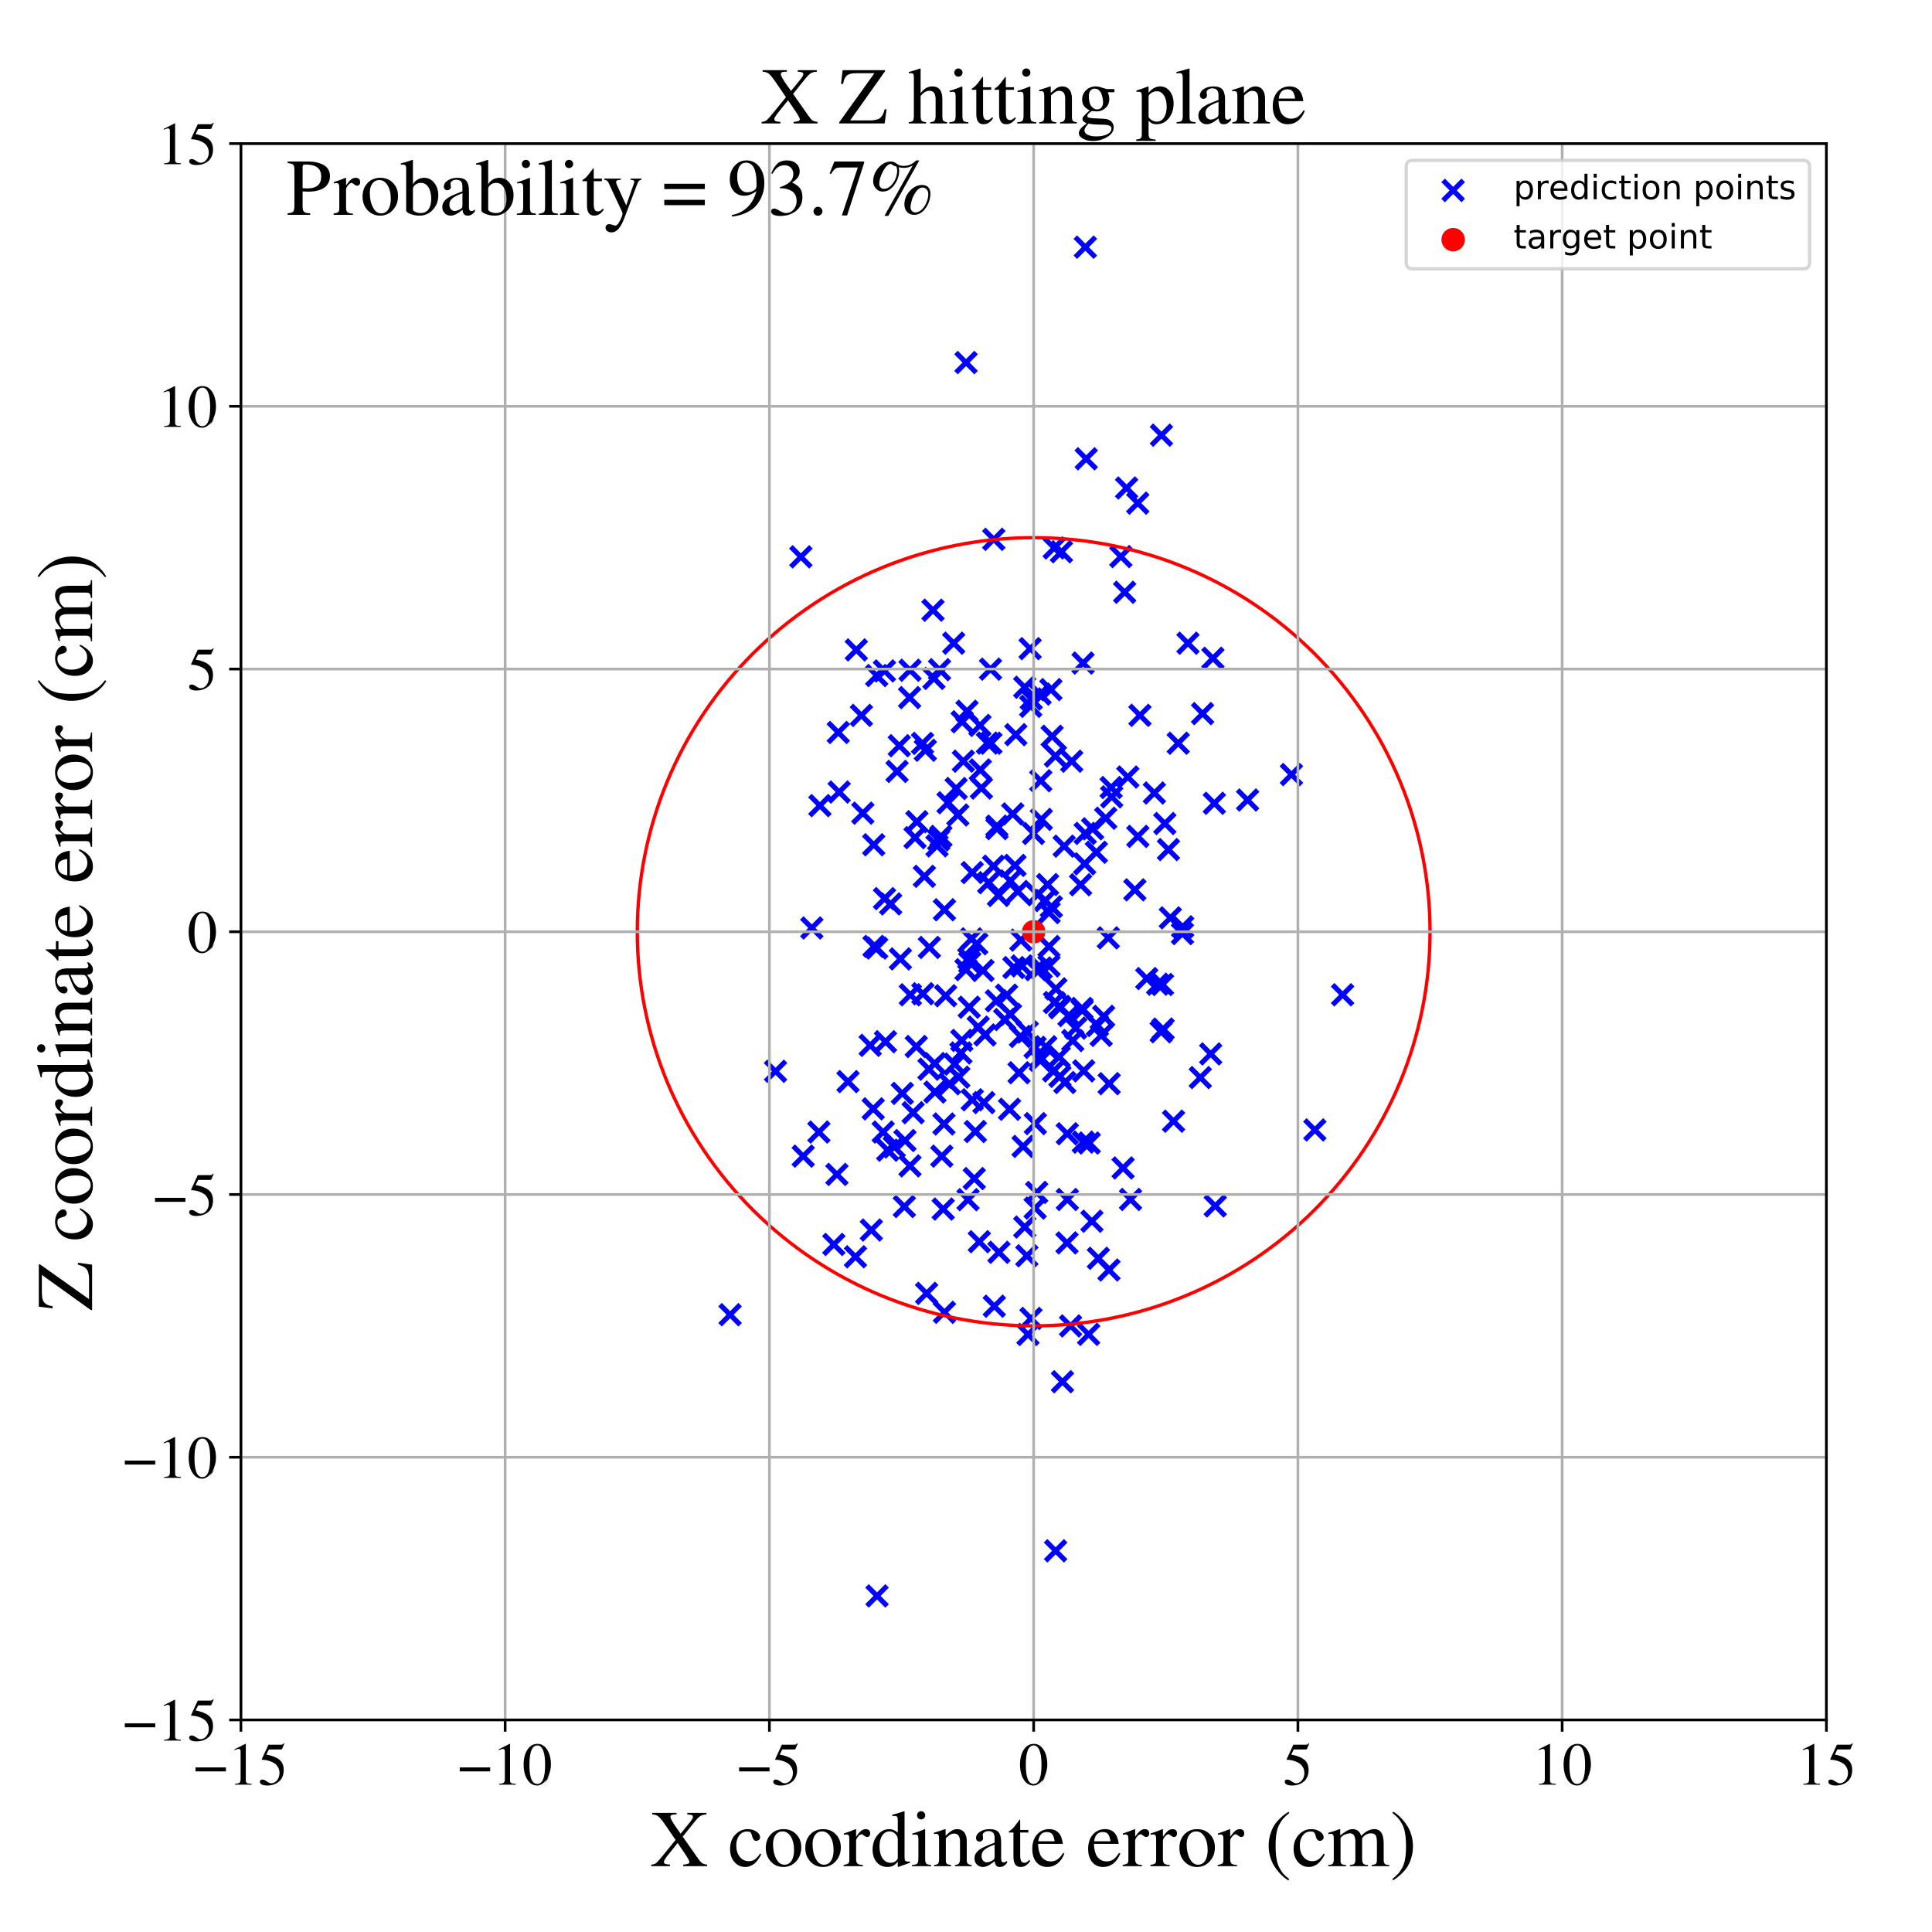 <?xml version="1.0" encoding="utf-8" standalone="no"?>
<!DOCTYPE svg PUBLIC "-//W3C//DTD SVG 1.1//EN"
  "http://www.w3.org/Graphics/SVG/1.1/DTD/svg11.dtd">
<!-- Created with matplotlib (https://matplotlib.org/) -->
<svg height="576pt" version="1.1" viewBox="0 0 576 576" width="576pt" xmlns="http://www.w3.org/2000/svg" xmlns:xlink="http://www.w3.org/1999/xlink">
 <defs>
  <style type="text/css">
*{stroke-linecap:butt;stroke-linejoin:round;}
  </style>
 </defs>
 <g id="figure_1">
  <g id="patch_1">
   <path d="M 0 576 
L 576 576 
L 576 0 
L 0 0 
z
" style="fill:#ffffff;"/>
  </g>
  <g id="axes_1">
   <g id="patch_2">
    <path d="M 71.822 512.784 
L 544.52 512.784 
L 544.52 42.802 
L 71.822 42.802 
z
" style="fill:#ffffff;"/>
   </g>
   <g id="PathCollection_1">
    <defs>
     <path d="M -3 3 
L 3 -3 
M -3 -3 
L 3 3 
" id="me6a19c0116" style="stroke:#0000ff;stroke-width:1.5;"/>
    </defs>
    <g clip-path="url(#pd54af140ca)">
     <use style="fill:#0000ff;stroke:#0000ff;stroke-width:1.5;" x="242.037" xlink:href="#me6a19c0116" y="276.664"/>
     <use style="fill:#0000ff;stroke:#0000ff;stroke-width:1.5;" x="261.476" xlink:href="#me6a19c0116" y="475.803"/>
     <use style="fill:#0000ff;stroke:#0000ff;stroke-width:1.5;" x="330.622" xlink:href="#me6a19c0116" y="378.635"/>
     <use style="fill:#0000ff;stroke:#0000ff;stroke-width:1.5;" x="303.43" xlink:href="#me6a19c0116" y="265.762"/>
     <use style="fill:#0000ff;stroke:#0000ff;stroke-width:1.5;" x="288.96" xlink:href="#me6a19c0116" y="300.283"/>
     <use style="fill:#0000ff;stroke:#0000ff;stroke-width:1.5;" x="290.467" xlink:href="#me6a19c0116" y="351.371"/>
     <use style="fill:#0000ff;stroke:#0000ff;stroke-width:1.5;" x="323.847" xlink:href="#me6a19c0116" y="136.783"/>
     <use style="fill:#0000ff;stroke:#0000ff;stroke-width:1.5;" x="264.661" xlink:href="#me6a19c0116" y="342.913"/>
     <use style="fill:#0000ff;stroke:#0000ff;stroke-width:1.5;" x="244.444" xlink:href="#me6a19c0116" y="240.18"/>
     <use style="fill:#0000ff;stroke:#0000ff;stroke-width:1.5;" x="260.564" xlink:href="#me6a19c0116" y="282.159"/>
     <use style="fill:#0000ff;stroke:#0000ff;stroke-width:1.5;" x="287.217" xlink:href="#me6a19c0116" y="226.932"/>
     <use style="fill:#0000ff;stroke:#0000ff;stroke-width:1.5;" x="308.131" xlink:href="#me6a19c0116" y="248.487"/>
     <use style="fill:#0000ff;stroke:#0000ff;stroke-width:1.5;" x="330.675" xlink:href="#me6a19c0116" y="323.077"/>
     <use style="fill:#0000ff;stroke:#0000ff;stroke-width:1.5;" x="272.234" xlink:href="#me6a19c0116" y="331.728"/>
     <use style="fill:#0000ff;stroke:#0000ff;stroke-width:1.5;" x="263.313" xlink:href="#me6a19c0116" y="337.505"/>
     <use style="fill:#0000ff;stroke:#0000ff;stroke-width:1.5;" x="335.881" xlink:href="#me6a19c0116" y="145.496"/>
     <use style="fill:#0000ff;stroke:#0000ff;stroke-width:1.5;" x="271.299" xlink:href="#me6a19c0116" y="347.589"/>
     <use style="fill:#0000ff;stroke:#0000ff;stroke-width:1.5;" x="284.334" xlink:href="#me6a19c0116" y="191.748"/>
     <use style="fill:#0000ff;stroke:#0000ff;stroke-width:1.5;" x="288.01" xlink:href="#me6a19c0116" y="108.091"/>
     <use style="fill:#0000ff;stroke:#0000ff;stroke-width:1.5;" x="281.928" xlink:href="#me6a19c0116" y="296.868"/>
     <use style="fill:#0000ff;stroke:#0000ff;stroke-width:1.5;" x="318.215" xlink:href="#me6a19c0116" y="357.618"/>
     <use style="fill:#0000ff;stroke:#0000ff;stroke-width:1.5;" x="336.239" xlink:href="#me6a19c0116" y="231.655"/>
     <use style="fill:#0000ff;stroke:#0000ff;stroke-width:1.5;" x="260.337" xlink:href="#me6a19c0116" y="330.586"/>
     <use style="fill:#0000ff;stroke:#0000ff;stroke-width:1.5;" x="273.36" xlink:href="#me6a19c0116" y="244.978"/>
     <use style="fill:#0000ff;stroke:#0000ff;stroke-width:1.5;" x="329.653" xlink:href="#me6a19c0116" y="243.945"/>
     <use style="fill:#0000ff;stroke:#0000ff;stroke-width:1.5;" x="346.765" xlink:href="#me6a19c0116" y="306.803"/>
     <use style="fill:#0000ff;stroke:#0000ff;stroke-width:1.5;" x="318.695" xlink:href="#me6a19c0116" y="302.765"/>
     <use style="fill:#0000ff;stroke:#0000ff;stroke-width:1.5;" x="323.576" xlink:href="#me6a19c0116" y="73.689"/>
     <use style="fill:#0000ff;stroke:#0000ff;stroke-width:1.5;" x="280.106" xlink:href="#me6a19c0116" y="199.659"/>
     <use style="fill:#0000ff;stroke:#0000ff;stroke-width:1.5;" x="297.82" xlink:href="#me6a19c0116" y="373.357"/>
     <use style="fill:#0000ff;stroke:#0000ff;stroke-width:1.5;" x="291.64" xlink:href="#me6a19c0116" y="306.207"/>
     <use style="fill:#0000ff;stroke:#0000ff;stroke-width:1.5;" x="362.032" xlink:href="#me6a19c0116" y="239.483"/>
     <use style="fill:#0000ff;stroke:#0000ff;stroke-width:1.5;" x="307.445" xlink:href="#me6a19c0116" y="208.39"/>
     <use style="fill:#0000ff;stroke:#0000ff;stroke-width:1.5;" x="312.741" xlink:href="#me6a19c0116" y="282.191"/>
     <use style="fill:#0000ff;stroke:#0000ff;stroke-width:1.5;" x="289.123" xlink:href="#me6a19c0116" y="286.931"/>
     <use style="fill:#0000ff;stroke:#0000ff;stroke-width:1.5;" x="275.879" xlink:href="#me6a19c0116" y="223.682"/>
     <use style="fill:#0000ff;stroke:#0000ff;stroke-width:1.5;" x="281.578" xlink:href="#me6a19c0116" y="271.234"/>
     <use style="fill:#0000ff;stroke:#0000ff;stroke-width:1.5;" x="263.706" xlink:href="#me6a19c0116" y="267.91"/>
     <use style="fill:#0000ff;stroke:#0000ff;stroke-width:1.5;" x="249.513" xlink:href="#me6a19c0116" y="350.134"/>
     <use style="fill:#0000ff;stroke:#0000ff;stroke-width:1.5;" x="335.304" xlink:href="#me6a19c0116" y="176.579"/>
     <use style="fill:#0000ff;stroke:#0000ff;stroke-width:1.5;" x="314.656" xlink:href="#me6a19c0116" y="225.405"/>
     <use style="fill:#0000ff;stroke:#0000ff;stroke-width:1.5;" x="313.445" xlink:href="#me6a19c0116" y="270.34"/>
     <use style="fill:#0000ff;stroke:#0000ff;stroke-width:1.5;" x="297.214" xlink:href="#me6a19c0116" y="246.298"/>
     <use style="fill:#0000ff;stroke:#0000ff;stroke-width:1.5;" x="346.271" xlink:href="#me6a19c0116" y="129.738"/>
     <use style="fill:#0000ff;stroke:#0000ff;stroke-width:1.5;" x="347.273" xlink:href="#me6a19c0116" y="245.519"/>
     <use style="fill:#0000ff;stroke:#0000ff;stroke-width:1.5;" x="301.93" xlink:href="#me6a19c0116" y="242.659"/>
     <use style="fill:#0000ff;stroke:#0000ff;stroke-width:1.5;" x="294.386" xlink:href="#me6a19c0116" y="221.54"/>
     <use style="fill:#0000ff;stroke:#0000ff;stroke-width:1.5;" x="312.775" xlink:href="#me6a19c0116" y="272.079"/>
     <use style="fill:#0000ff;stroke:#0000ff;stroke-width:1.5;" x="316.004" xlink:href="#me6a19c0116" y="320.895"/>
     <use style="fill:#0000ff;stroke:#0000ff;stroke-width:1.5;" x="278.157" xlink:href="#me6a19c0116" y="181.924"/>
     <use style="fill:#0000ff;stroke:#0000ff;stroke-width:1.5;" x="326.867" xlink:href="#me6a19c0116" y="254.091"/>
     <use style="fill:#0000ff;stroke:#0000ff;stroke-width:1.5;" x="266.61" xlink:href="#me6a19c0116" y="341.951"/>
     <use style="fill:#0000ff;stroke:#0000ff;stroke-width:1.5;" x="272.805" xlink:href="#me6a19c0116" y="249.73"/>
     <use style="fill:#0000ff;stroke:#0000ff;stroke-width:1.5;" x="309.066" xlink:href="#me6a19c0116" y="355.509"/>
     <use style="fill:#0000ff;stroke:#0000ff;stroke-width:1.5;" x="271.182" xlink:href="#me6a19c0116" y="207.973"/>
     <use style="fill:#0000ff;stroke:#0000ff;stroke-width:1.5;" x="338.348" xlink:href="#me6a19c0116" y="265.293"/>
     <use style="fill:#0000ff;stroke:#0000ff;stroke-width:1.5;" x="310.451" xlink:href="#me6a19c0116" y="244.293"/>
     <use style="fill:#0000ff;stroke:#0000ff;stroke-width:1.5;" x="297.669" xlink:href="#me6a19c0116" y="266.966"/>
     <use style="fill:#0000ff;stroke:#0000ff;stroke-width:1.5;" x="305.504" xlink:href="#me6a19c0116" y="204.896"/>
     <use style="fill:#0000ff;stroke:#0000ff;stroke-width:1.5;" x="352.591" xlink:href="#me6a19c0116" y="276.32"/>
     <use style="fill:#0000ff;stroke:#0000ff;stroke-width:1.5;" x="281.43" xlink:href="#me6a19c0116" y="335.094"/>
     <use style="fill:#0000ff;stroke:#0000ff;stroke-width:1.5;" x="261.375" xlink:href="#me6a19c0116" y="282.629"/>
     <use style="fill:#0000ff;stroke:#0000ff;stroke-width:1.5;" x="290.789" xlink:href="#me6a19c0116" y="337.348"/>
     <use style="fill:#0000ff;stroke:#0000ff;stroke-width:1.5;" x="308.592" xlink:href="#me6a19c0116" y="312.254"/>
     <use style="fill:#0000ff;stroke:#0000ff;stroke-width:1.5;" x="307.288" xlink:href="#me6a19c0116" y="210.583"/>
     <use style="fill:#0000ff;stroke:#0000ff;stroke-width:1.5;" x="289.867" xlink:href="#me6a19c0116" y="327.887"/>
     <use style="fill:#0000ff;stroke:#0000ff;stroke-width:1.5;" x="331.437" xlink:href="#me6a19c0116" y="237.564"/>
     <use style="fill:#0000ff;stroke:#0000ff;stroke-width:1.5;" x="314.719" xlink:href="#me6a19c0116" y="462.351"/>
     <use style="fill:#0000ff;stroke:#0000ff;stroke-width:1.5;" x="250.189" xlink:href="#me6a19c0116" y="236.137"/>
     <use style="fill:#0000ff;stroke:#0000ff;stroke-width:1.5;" x="313.679" xlink:href="#me6a19c0116" y="219.505"/>
     <use style="fill:#0000ff;stroke:#0000ff;stroke-width:1.5;" x="385.026" xlink:href="#me6a19c0116" y="230.92"/>
     <use style="fill:#0000ff;stroke:#0000ff;stroke-width:1.5;" x="317.465" xlink:href="#me6a19c0116" y="322.736"/>
     <use style="fill:#0000ff;stroke:#0000ff;stroke-width:1.5;" x="280.518" xlink:href="#me6a19c0116" y="249.363"/>
     <use style="fill:#0000ff;stroke:#0000ff;stroke-width:1.5;" x="288.3" xlink:href="#me6a19c0116" y="212.049"/>
     <use style="fill:#0000ff;stroke:#0000ff;stroke-width:1.5;" x="301.194" xlink:href="#me6a19c0116" y="262.638"/>
     <use style="fill:#0000ff;stroke:#0000ff;stroke-width:1.5;" x="291.968" xlink:href="#me6a19c0116" y="370.198"/>
     <use style="fill:#0000ff;stroke:#0000ff;stroke-width:1.5;" x="339.23" xlink:href="#me6a19c0116" y="249.355"/>
     <use style="fill:#0000ff;stroke:#0000ff;stroke-width:1.5;" x="337.05" xlink:href="#me6a19c0116" y="357.605"/>
     <use style="fill:#0000ff;stroke:#0000ff;stroke-width:1.5;" x="296.432" xlink:href="#me6a19c0116" y="389.424"/>
     <use style="fill:#0000ff;stroke:#0000ff;stroke-width:1.5;" x="322.57" xlink:href="#me6a19c0116" y="300.636"/>
     <use style="fill:#0000ff;stroke:#0000ff;stroke-width:1.5;" x="327.178" xlink:href="#me6a19c0116" y="305.725"/>
     <use style="fill:#0000ff;stroke:#0000ff;stroke-width:1.5;" x="317.269" xlink:href="#me6a19c0116" y="252.27"/>
     <use style="fill:#0000ff;stroke:#0000ff;stroke-width:1.5;" x="310.292" xlink:href="#me6a19c0116" y="232.763"/>
     <use style="fill:#0000ff;stroke:#0000ff;stroke-width:1.5;" x="314.297" xlink:href="#me6a19c0116" y="163.37"/>
     <use style="fill:#0000ff;stroke:#0000ff;stroke-width:1.5;" x="263.998" xlink:href="#me6a19c0116" y="310.574"/>
     <use style="fill:#0000ff;stroke:#0000ff;stroke-width:1.5;" x="275.136" xlink:href="#me6a19c0116" y="296.265"/>
     <use style="fill:#0000ff;stroke:#0000ff;stroke-width:1.5;" x="267.448" xlink:href="#me6a19c0116" y="229.991"/>
     <use style="fill:#0000ff;stroke:#0000ff;stroke-width:1.5;" x="346.18" xlink:href="#me6a19c0116" y="307.617"/>
     <use style="fill:#0000ff;stroke:#0000ff;stroke-width:1.5;" x="319.521" xlink:href="#me6a19c0116" y="226.944"/>
     <use style="fill:#0000ff;stroke:#0000ff;stroke-width:1.5;" x="297.213" xlink:href="#me6a19c0116" y="247.047"/>
     <use style="fill:#0000ff;stroke:#0000ff;stroke-width:1.5;" x="324.563" xlink:href="#me6a19c0116" y="397.818"/>
     <use style="fill:#0000ff;stroke:#0000ff;stroke-width:1.5;" x="256.821" xlink:href="#me6a19c0116" y="213.287"/>
     <use style="fill:#0000ff;stroke:#0000ff;stroke-width:1.5;" x="281.575" xlink:href="#me6a19c0116" y="391.247"/>
     <use style="fill:#0000ff;stroke:#0000ff;stroke-width:1.5;" x="268.112" xlink:href="#me6a19c0116" y="222.324"/>
     <use style="fill:#0000ff;stroke:#0000ff;stroke-width:1.5;" x="279.849" xlink:href="#me6a19c0116" y="250.422"/>
     <use style="fill:#0000ff;stroke:#0000ff;stroke-width:1.5;" x="299.528" xlink:href="#me6a19c0116" y="303.961"/>
     <use style="fill:#0000ff;stroke:#0000ff;stroke-width:1.5;" x="261.377" xlink:href="#me6a19c0116" y="201.402"/>
     <use style="fill:#0000ff;stroke:#0000ff;stroke-width:1.5;" x="289.616" xlink:href="#me6a19c0116" y="279.91"/>
     <use style="fill:#0000ff;stroke:#0000ff;stroke-width:1.5;" x="334.163" xlink:href="#me6a19c0116" y="165.94"/>
     <use style="fill:#0000ff;stroke:#0000ff;stroke-width:1.5;" x="302.286" xlink:href="#me6a19c0116" y="288.464"/>
     <use style="fill:#0000ff;stroke:#0000ff;stroke-width:1.5;" x="348.914" xlink:href="#me6a19c0116" y="273.65"/>
     <use style="fill:#0000ff;stroke:#0000ff;stroke-width:1.5;" x="286.746" xlink:href="#me6a19c0116" y="310.183"/>
     <use style="fill:#0000ff;stroke:#0000ff;stroke-width:1.5;" x="304.237" xlink:href="#me6a19c0116" y="309.014"/>
     <use style="fill:#0000ff;stroke:#0000ff;stroke-width:1.5;" x="280.788" xlink:href="#me6a19c0116" y="344.695"/>
     <use style="fill:#0000ff;stroke:#0000ff;stroke-width:1.5;" x="292.588" xlink:href="#me6a19c0116" y="234.959"/>
     <use style="fill:#0000ff;stroke:#0000ff;stroke-width:1.5;" x="265.541" xlink:href="#me6a19c0116" y="269.489"/>
     <use style="fill:#0000ff;stroke:#0000ff;stroke-width:1.5;" x="362.311" xlink:href="#me6a19c0116" y="359.523"/>
     <use style="fill:#0000ff;stroke:#0000ff;stroke-width:1.5;" x="346.586" xlink:href="#me6a19c0116" y="293.515"/>
     <use style="fill:#0000ff;stroke:#0000ff;stroke-width:1.5;" x="323.093" xlink:href="#me6a19c0116" y="319.271"/>
     <use style="fill:#0000ff;stroke:#0000ff;stroke-width:1.5;" x="257.24" xlink:href="#me6a19c0116" y="242.426"/>
     <use style="fill:#0000ff;stroke:#0000ff;stroke-width:1.5;" x="259.437" xlink:href="#me6a19c0116" y="311.658"/>
     <use style="fill:#0000ff;stroke:#0000ff;stroke-width:1.5;" x="217.664" xlink:href="#me6a19c0116" y="391.96"/>
     <use style="fill:#0000ff;stroke:#0000ff;stroke-width:1.5;" x="238.775" xlink:href="#me6a19c0116" y="166.014"/>
     <use style="fill:#0000ff;stroke:#0000ff;stroke-width:1.5;" x="352.526" xlink:href="#me6a19c0116" y="278.34"/>
     <use style="fill:#0000ff;stroke:#0000ff;stroke-width:1.5;" x="286.482" xlink:href="#me6a19c0116" y="313.927"/>
     <use style="fill:#0000ff;stroke:#0000ff;stroke-width:1.5;" x="309.385" xlink:href="#me6a19c0116" y="266.736"/>
     <use style="fill:#0000ff;stroke:#0000ff;stroke-width:1.5;" x="325.537" xlink:href="#me6a19c0116" y="364.091"/>
     <use style="fill:#0000ff;stroke:#0000ff;stroke-width:1.5;" x="339.204" xlink:href="#me6a19c0116" y="150.003"/>
     <use style="fill:#0000ff;stroke:#0000ff;stroke-width:1.5;" x="278.679" xlink:href="#me6a19c0116" y="317.086"/>
     <use style="fill:#0000ff;stroke:#0000ff;stroke-width:1.5;" x="315.916" xlink:href="#me6a19c0116" y="300.043"/>
     <use style="fill:#0000ff;stroke:#0000ff;stroke-width:1.5;" x="282.644" xlink:href="#me6a19c0116" y="239.331"/>
     <use style="fill:#0000ff;stroke:#0000ff;stroke-width:1.5;" x="303.811" xlink:href="#me6a19c0116" y="319.817"/>
     <use style="fill:#0000ff;stroke:#0000ff;stroke-width:1.5;" x="322.971" xlink:href="#me6a19c0116" y="340.509"/>
     <use style="fill:#0000ff;stroke:#0000ff;stroke-width:1.5;" x="260.493" xlink:href="#me6a19c0116" y="251.851"/>
     <use style="fill:#0000ff;stroke:#0000ff;stroke-width:1.5;" x="311.795" xlink:href="#me6a19c0116" y="312.072"/>
     <use style="fill:#0000ff;stroke:#0000ff;stroke-width:1.5;" x="314.364" xlink:href="#me6a19c0116" y="298.892"/>
     <use style="fill:#0000ff;stroke:#0000ff;stroke-width:1.5;" x="279.349" xlink:href="#me6a19c0116" y="252.171"/>
     <use style="fill:#0000ff;stroke:#0000ff;stroke-width:1.5;" x="300.978" xlink:href="#me6a19c0116" y="330.713"/>
     <use style="fill:#0000ff;stroke:#0000ff;stroke-width:1.5;" x="283.086" xlink:href="#me6a19c0116" y="323.115"/>
     <use style="fill:#0000ff;stroke:#0000ff;stroke-width:1.5;" x="293.058" xlink:href="#me6a19c0116" y="289.336"/>
     <use style="fill:#0000ff;stroke:#0000ff;stroke-width:1.5;" x="316.072" xlink:href="#me6a19c0116" y="300.433"/>
     <use style="fill:#0000ff;stroke:#0000ff;stroke-width:1.5;" x="308.616" xlink:href="#me6a19c0116" y="360.172"/>
     <use style="fill:#0000ff;stroke:#0000ff;stroke-width:1.5;" x="276.258" xlink:href="#me6a19c0116" y="385.593"/>
     <use style="fill:#0000ff;stroke:#0000ff;stroke-width:1.5;" x="259.779" xlink:href="#me6a19c0116" y="366.72"/>
     <use style="fill:#0000ff;stroke:#0000ff;stroke-width:1.5;" x="312.754" xlink:href="#me6a19c0116" y="287.974"/>
     <use style="fill:#0000ff;stroke:#0000ff;stroke-width:1.5;" x="316.458" xlink:href="#me6a19c0116" y="164.493"/>
     <use style="fill:#0000ff;stroke:#0000ff;stroke-width:1.5;" x="323.535" xlink:href="#me6a19c0116" y="248.466"/>
     <use style="fill:#0000ff;stroke:#0000ff;stroke-width:1.5;" x="285.853" xlink:href="#me6a19c0116" y="321.149"/>
     <use style="fill:#0000ff;stroke:#0000ff;stroke-width:1.5;" x="311.636" xlink:href="#me6a19c0116" y="268.484"/>
     <use style="fill:#0000ff;stroke:#0000ff;stroke-width:1.5;" x="358.529" xlink:href="#me6a19c0116" y="212.748"/>
     <use style="fill:#0000ff;stroke:#0000ff;stroke-width:1.5;" x="281.205" xlink:href="#me6a19c0116" y="360.466"/>
     <use style="fill:#0000ff;stroke:#0000ff;stroke-width:1.5;" x="273.173" xlink:href="#me6a19c0116" y="311.997"/>
     <use style="fill:#0000ff;stroke:#0000ff;stroke-width:1.5;" x="244.139" xlink:href="#me6a19c0116" y="337.502"/>
     <use style="fill:#0000ff;stroke:#0000ff;stroke-width:1.5;" x="252.82" xlink:href="#me6a19c0116" y="322.464"/>
     <use style="fill:#0000ff;stroke:#0000ff;stroke-width:1.5;" x="239.467" xlink:href="#me6a19c0116" y="344.685"/>
     <use style="fill:#0000ff;stroke:#0000ff;stroke-width:1.5;" x="255.295" xlink:href="#me6a19c0116" y="193.766"/>
     <use style="fill:#0000ff;stroke:#0000ff;stroke-width:1.5;" x="324.75" xlink:href="#me6a19c0116" y="340.776"/>
     <use style="fill:#0000ff;stroke:#0000ff;stroke-width:1.5;" x="344.164" xlink:href="#me6a19c0116" y="236.42"/>
     <use style="fill:#0000ff;stroke:#0000ff;stroke-width:1.5;" x="339.856" xlink:href="#me6a19c0116" y="213.266"/>
     <use style="fill:#0000ff;stroke:#0000ff;stroke-width:1.5;" x="306.477" xlink:href="#me6a19c0116" y="397.85"/>
     <use style="fill:#0000ff;stroke:#0000ff;stroke-width:1.5;" x="304.695" xlink:href="#me6a19c0116" y="287.973"/>
     <use style="fill:#0000ff;stroke:#0000ff;stroke-width:1.5;" x="345.127" xlink:href="#me6a19c0116" y="293.423"/>
     <use style="fill:#0000ff;stroke:#0000ff;stroke-width:1.5;" x="318.111" xlink:href="#me6a19c0116" y="370.552"/>
     <use style="fill:#0000ff;stroke:#0000ff;stroke-width:1.5;" x="296.203" xlink:href="#me6a19c0116" y="258.232"/>
     <use style="fill:#0000ff;stroke:#0000ff;stroke-width:1.5;" x="300.098" xlink:href="#me6a19c0116" y="296.689"/>
     <use style="fill:#0000ff;stroke:#0000ff;stroke-width:1.5;" x="287.989" xlink:href="#me6a19c0116" y="289.089"/>
     <use style="fill:#0000ff;stroke:#0000ff;stroke-width:1.5;" x="291.197" xlink:href="#me6a19c0116" y="281.369"/>
     <use style="fill:#0000ff;stroke:#0000ff;stroke-width:1.5;" x="304.363" xlink:href="#me6a19c0116" y="280.29"/>
     <use style="fill:#0000ff;stroke:#0000ff;stroke-width:1.5;" x="330.427" xlink:href="#me6a19c0116" y="279.612"/>
     <use style="fill:#0000ff;stroke:#0000ff;stroke-width:1.5;" x="313.312" xlink:href="#me6a19c0116" y="205.596"/>
     <use style="fill:#0000ff;stroke:#0000ff;stroke-width:1.5;" x="269.806" xlink:href="#me6a19c0116" y="340.037"/>
     <use style="fill:#0000ff;stroke:#0000ff;stroke-width:1.5;" x="322.638" xlink:href="#me6a19c0116" y="301.215"/>
     <use style="fill:#0000ff;stroke:#0000ff;stroke-width:1.5;" x="293.66" xlink:href="#me6a19c0116" y="308.552"/>
     <use style="fill:#0000ff;stroke:#0000ff;stroke-width:1.5;" x="316.763" xlink:href="#me6a19c0116" y="411.946"/>
     <use style="fill:#0000ff;stroke:#0000ff;stroke-width:1.5;" x="288.605" xlink:href="#me6a19c0116" y="357.668"/>
     <use style="fill:#0000ff;stroke:#0000ff;stroke-width:1.5;" x="276.958" xlink:href="#me6a19c0116" y="318.765"/>
     <use style="fill:#0000ff;stroke:#0000ff;stroke-width:1.5;" x="307.37" xlink:href="#me6a19c0116" y="393.077"/>
     <use style="fill:#0000ff;stroke:#0000ff;stroke-width:1.5;" x="392.01" xlink:href="#me6a19c0116" y="336.878"/>
     <use style="fill:#0000ff;stroke:#0000ff;stroke-width:1.5;" x="275.044" xlink:href="#me6a19c0116" y="221.63"/>
     <use style="fill:#0000ff;stroke:#0000ff;stroke-width:1.5;" x="348.361" xlink:href="#me6a19c0116" y="253.291"/>
     <use style="fill:#0000ff;stroke:#0000ff;stroke-width:1.5;" x="289.849" xlink:href="#me6a19c0116" y="260.143"/>
     <use style="fill:#0000ff;stroke:#0000ff;stroke-width:1.5;" x="318.201" xlink:href="#me6a19c0116" y="338.018"/>
     <use style="fill:#0000ff;stroke:#0000ff;stroke-width:1.5;" x="292.151" xlink:href="#me6a19c0116" y="216.267"/>
     <use style="fill:#0000ff;stroke:#0000ff;stroke-width:1.5;" x="327.468" xlink:href="#me6a19c0116" y="375.138"/>
     <use style="fill:#0000ff;stroke:#0000ff;stroke-width:1.5;" x="305.022" xlink:href="#me6a19c0116" y="341.786"/>
     <use style="fill:#0000ff;stroke:#0000ff;stroke-width:1.5;" x="285.565" xlink:href="#me6a19c0116" y="242.977"/>
     <use style="fill:#0000ff;stroke:#0000ff;stroke-width:1.5;" x="248.593" xlink:href="#me6a19c0116" y="371.014"/>
     <use style="fill:#0000ff;stroke:#0000ff;stroke-width:1.5;" x="269.615" xlink:href="#me6a19c0116" y="359.718"/>
     <use style="fill:#0000ff;stroke:#0000ff;stroke-width:1.5;" x="360.952" xlink:href="#me6a19c0116" y="314.212"/>
     <use style="fill:#0000ff;stroke:#0000ff;stroke-width:1.5;" x="319.177" xlink:href="#me6a19c0116" y="395.302"/>
     <use style="fill:#0000ff;stroke:#0000ff;stroke-width:1.5;" x="293.332" xlink:href="#me6a19c0116" y="328.724"/>
     <use style="fill:#0000ff;stroke:#0000ff;stroke-width:1.5;" x="308.683" xlink:href="#me6a19c0116" y="334.988"/>
     <use style="fill:#0000ff;stroke:#0000ff;stroke-width:1.5;" x="351.275" xlink:href="#me6a19c0116" y="221.584"/>
     <use style="fill:#0000ff;stroke:#0000ff;stroke-width:1.5;" x="255.045" xlink:href="#me6a19c0116" y="374.686"/>
     <use style="fill:#0000ff;stroke:#0000ff;stroke-width:1.5;" x="308.887" xlink:href="#me6a19c0116" y="289.086"/>
     <use style="fill:#0000ff;stroke:#0000ff;stroke-width:1.5;" x="310.424" xlink:href="#me6a19c0116" y="288.596"/>
     <use style="fill:#0000ff;stroke:#0000ff;stroke-width:1.5;" x="277.079" xlink:href="#me6a19c0116" y="282.464"/>
     <use style="fill:#0000ff;stroke:#0000ff;stroke-width:1.5;" x="322.169" xlink:href="#me6a19c0116" y="263.774"/>
     <use style="fill:#0000ff;stroke:#0000ff;stroke-width:1.5;" x="349.878" xlink:href="#me6a19c0116" y="334.27"/>
     <use style="fill:#0000ff;stroke:#0000ff;stroke-width:1.5;" x="329.04" xlink:href="#me6a19c0116" y="303.007"/>
     <use style="fill:#0000ff;stroke:#0000ff;stroke-width:1.5;" x="357.855" xlink:href="#me6a19c0116" y="321.267"/>
     <use style="fill:#0000ff;stroke:#0000ff;stroke-width:1.5;" x="302.607" xlink:href="#me6a19c0116" y="258.009"/>
     <use style="fill:#0000ff;stroke:#0000ff;stroke-width:1.5;" x="295.427" xlink:href="#me6a19c0116" y="221.577"/>
     <use style="fill:#0000ff;stroke:#0000ff;stroke-width:1.5;" x="231.217" xlink:href="#me6a19c0116" y="319.39"/>
     <use style="fill:#0000ff;stroke:#0000ff;stroke-width:1.5;" x="320.696" xlink:href="#me6a19c0116" y="306.514"/>
     <use style="fill:#0000ff;stroke:#0000ff;stroke-width:1.5;" x="288.824" xlink:href="#me6a19c0116" y="285.754"/>
     <use style="fill:#0000ff;stroke:#0000ff;stroke-width:1.5;" x="278.445" xlink:href="#me6a19c0116" y="202.252"/>
     <use style="fill:#0000ff;stroke:#0000ff;stroke-width:1.5;" x="315.786" xlink:href="#me6a19c0116" y="315.082"/>
     <use style="fill:#0000ff;stroke:#0000ff;stroke-width:1.5;" x="294.768" xlink:href="#me6a19c0116" y="263.154"/>
     <use style="fill:#0000ff;stroke:#0000ff;stroke-width:1.5;" x="301.252" xlink:href="#me6a19c0116" y="302.444"/>
     <use style="fill:#0000ff;stroke:#0000ff;stroke-width:1.5;" x="269.016" xlink:href="#me6a19c0116" y="325.976"/>
     <use style="fill:#0000ff;stroke:#0000ff;stroke-width:1.5;" x="354.173" xlink:href="#me6a19c0116" y="191.76"/>
     <use style="fill:#0000ff;stroke:#0000ff;stroke-width:1.5;" x="325.751" xlink:href="#me6a19c0116" y="247.099"/>
     <use style="fill:#0000ff;stroke:#0000ff;stroke-width:1.5;" x="341.893" xlink:href="#me6a19c0116" y="291.744"/>
     <use style="fill:#0000ff;stroke:#0000ff;stroke-width:1.5;" x="296.282" xlink:href="#me6a19c0116" y="160.796"/>
     <use style="fill:#0000ff;stroke:#0000ff;stroke-width:1.5;" x="305.512" xlink:href="#me6a19c0116" y="365.826"/>
     <use style="fill:#0000ff;stroke:#0000ff;stroke-width:1.5;" x="310.16" xlink:href="#me6a19c0116" y="315.223"/>
     <use style="fill:#0000ff;stroke:#0000ff;stroke-width:1.5;" x="361.614" xlink:href="#me6a19c0116" y="196.251"/>
     <use style="fill:#0000ff;stroke:#0000ff;stroke-width:1.5;" x="286.854" xlink:href="#me6a19c0116" y="215.188"/>
     <use style="fill:#0000ff;stroke:#0000ff;stroke-width:1.5;" x="306.253" xlink:href="#me6a19c0116" y="307.689"/>
     <use style="fill:#0000ff;stroke:#0000ff;stroke-width:1.5;" x="310.073" xlink:href="#me6a19c0116" y="206.93"/>
     <use style="fill:#0000ff;stroke:#0000ff;stroke-width:1.5;" x="292.263" xlink:href="#me6a19c0116" y="229.531"/>
     <use style="fill:#0000ff;stroke:#0000ff;stroke-width:1.5;" x="371.955" xlink:href="#me6a19c0116" y="238.512"/>
     <use style="fill:#0000ff;stroke:#0000ff;stroke-width:1.5;" x="322.897" xlink:href="#me6a19c0116" y="197.678"/>
     <use style="fill:#0000ff;stroke:#0000ff;stroke-width:1.5;" x="285.056" xlink:href="#me6a19c0116" y="235.087"/>
     <use style="fill:#0000ff;stroke:#0000ff;stroke-width:1.5;" x="319.826" xlink:href="#me6a19c0116" y="310.229"/>
     <use style="fill:#0000ff;stroke:#0000ff;stroke-width:1.5;" x="271.308" xlink:href="#me6a19c0116" y="199.825"/>
     <use style="fill:#0000ff;stroke:#0000ff;stroke-width:1.5;" x="263.689" xlink:href="#me6a19c0116" y="200.024"/>
     <use style="fill:#0000ff;stroke:#0000ff;stroke-width:1.5;" x="275.587" xlink:href="#me6a19c0116" y="261.268"/>
     <use style="fill:#0000ff;stroke:#0000ff;stroke-width:1.5;" x="271.41" xlink:href="#me6a19c0116" y="296.582"/>
     <use style="fill:#0000ff;stroke:#0000ff;stroke-width:1.5;" x="249.921" xlink:href="#me6a19c0116" y="218.377"/>
     <use style="fill:#0000ff;stroke:#0000ff;stroke-width:1.5;" x="328.303" xlink:href="#me6a19c0116" y="308.682"/>
     <use style="fill:#0000ff;stroke:#0000ff;stroke-width:1.5;" x="314.796" xlink:href="#me6a19c0116" y="294.798"/>
     <use style="fill:#0000ff;stroke:#0000ff;stroke-width:1.5;" x="268.441" xlink:href="#me6a19c0116" y="285.891"/>
     <use style="fill:#0000ff;stroke:#0000ff;stroke-width:1.5;" x="284.632" xlink:href="#me6a19c0116" y="317.249"/>
     <use style="fill:#0000ff;stroke:#0000ff;stroke-width:1.5;" x="307.113" xlink:href="#me6a19c0116" y="193.384"/>
     <use style="fill:#0000ff;stroke:#0000ff;stroke-width:1.5;" x="314.141" xlink:href="#me6a19c0116" y="319.266"/>
     <use style="fill:#0000ff;stroke:#0000ff;stroke-width:1.5;" x="278.742" xlink:href="#me6a19c0116" y="325.585"/>
     <use style="fill:#0000ff;stroke:#0000ff;stroke-width:1.5;" x="310.148" xlink:href="#me6a19c0116" y="316.161"/>
     <use style="fill:#0000ff;stroke:#0000ff;stroke-width:1.5;" x="334.83" xlink:href="#me6a19c0116" y="348.212"/>
     <use style="fill:#0000ff;stroke:#0000ff;stroke-width:1.5;" x="297.063" xlink:href="#me6a19c0116" y="298.372"/>
     <use style="fill:#0000ff;stroke:#0000ff;stroke-width:1.5;" x="306.139" xlink:href="#me6a19c0116" y="374.392"/>
     <use style="fill:#0000ff;stroke:#0000ff;stroke-width:1.5;" x="400.286" xlink:href="#me6a19c0116" y="296.585"/>
     <use style="fill:#0000ff;stroke:#0000ff;stroke-width:1.5;" x="312.326" xlink:href="#me6a19c0116" y="263.718"/>
     <use style="fill:#0000ff;stroke:#0000ff;stroke-width:1.5;" x="323.375" xlink:href="#me6a19c0116" y="257.536"/>
     <use style="fill:#0000ff;stroke:#0000ff;stroke-width:1.5;" x="302.851" xlink:href="#me6a19c0116" y="219.031"/>
     <use style="fill:#0000ff;stroke:#0000ff;stroke-width:1.5;" x="331.266" xlink:href="#me6a19c0116" y="234.793"/>
     <use style="fill:#0000ff;stroke:#0000ff;stroke-width:1.5;" x="295.31" xlink:href="#me6a19c0116" y="199.497"/>
    </g>
   </g>
   <g id="PathCollection_2">
    <defs>
     <path d="M 0 3 
C 0.796 3 1.559 2.684 2.121 2.121 
C 2.684 1.559 3 0.796 3 0 
C 3 -0.796 2.684 -1.559 2.121 -2.121 
C 1.559 -2.684 0.796 -3 0 -3 
C -0.796 -3 -1.559 -2.684 -2.121 -2.121 
C -2.684 -1.559 -3 -0.796 -3 0 
C -3 0.796 -2.684 1.559 -2.121 2.121 
C -1.559 2.684 -0.796 3 0 3 
z
" id="m7bf20f9f21" style="stroke:#ff0000;"/>
    </defs>
    <g clip-path="url(#pd54af140ca)">
     <use style="fill:#ff0000;stroke:#ff0000;" x="308.171" xlink:href="#m7bf20f9f21" y="277.793"/>
    </g>
   </g>
   <g id="patch_3">
    <path clip-path="url(#pd54af140ca)" d="M 308.171 395.288 
C 339.511 395.288 369.572 382.908 391.733 360.875 
C 413.894 338.841 426.346 308.953 426.346 277.793 
C 426.346 246.633 413.894 216.745 391.733 194.711 
C 369.572 172.677 339.511 160.297 308.171 160.297 
C 276.831 160.297 246.77 172.677 224.609 194.711 
C 202.448 216.745 189.997 246.633 189.997 277.793 
C 189.997 308.953 202.448 338.841 224.609 360.875 
C 246.77 382.908 276.831 395.288 308.171 395.288 
z
" style="fill:none;stroke:#ff0000;stroke-linejoin:miter;"/>
   </g>
   <g id="matplotlib.axis_1">
    <g id="xtick_1">
     <g id="line2d_1">
      <path clip-path="url(#pd54af140ca)" d="M 71.822 512.784 
L 71.822 42.802 
" style="fill:none;stroke:#b0b0b0;stroke-linecap:square;stroke-width:0.8;"/>
     </g>
     <g id="line2d_2">
      <defs>
       <path d="M 0 0 
L 0 3.5 
" id="m799c2dac92" style="stroke:#000000;stroke-width:0.8;"/>
      </defs>
      <g>
       <use style="stroke:#000000;stroke-width:0.8;" x="71.822" xlink:href="#m799c2dac92" y="512.784"/>
      </g>
     </g>
     <g id="text_1">
      <!-- −15 -->
      <defs>
       <path d="M 3 22 
L 3 28.594 
L 53.406 28.594 
L 53.406 22 
z
" id="FreeSerif-8722"/>
       <path d="M 18.297 59.297 
Q 16.5 59.297 11.094 57.094 
L 11.094 58.5 
L 29.094 67.594 
L 29.906 67.406 
L 29.906 7.406 
Q 29.906 3.797 31.703 2.688 
Q 33.5 1.594 39.406 1.5 
L 39.406 0 
L 11.797 0 
L 11.797 1.5 
Q 17.406 1.703 19.344 3.141 
Q 21.297 4.594 21.297 9.297 
L 21.297 54.594 
Q 21.297 59.297 18.297 59.297 
z
" id="FreeSerif-49"/>
       <path d="M 35.703 19.406 
Q 35.703 24.703 33.344 28.797 
Q 31 32.906 27.641 35.156 
Q 24.297 37.406 20.141 38.844 
Q 16 40.297 12.953 40.75 
Q 9.906 41.203 7.594 41.203 
Q 6.406 41.203 6.406 42 
Q 6.406 42.297 6.5 42.5 
L 17.406 66.203 
L 38.297 66.203 
Q 39.906 66.203 40.844 66.703 
Q 41.797 67.203 42.906 68.797 
L 43.797 68.094 
L 40 59.203 
Q 39.594 58.297 37.703 58.297 
L 18.094 58.297 
L 13.906 49.797 
Q 28.5 47.203 35.594 41.344 
Q 42.703 35.5 42.703 24.203 
Q 42.703 18.297 40.844 13.688 
Q 39 9.094 36.141 6.297 
Q 33.297 3.5 29.547 1.703 
Q 25.797 -0.094 22.344 -0.75 
Q 18.906 -1.406 15.406 -1.406 
Q 9.797 -1.406 6.5 0.25 
Q 3.203 1.906 3.203 4.797 
Q 3.203 8.5 7.5 8.5 
Q 10.297 8.5 14.75 5.391 
Q 19.203 2.297 21.797 2.297 
Q 27.703 2.297 31.703 7.25 
Q 35.703 12.203 35.703 19.406 
z
" id="FreeSerif-53"/>
      </defs>
      <g transform="translate(57.746 532.077)scale(0.18 -0.18)">
       <use xlink:href="#FreeSerif-8722"/>
       <use x="56.4" xlink:href="#FreeSerif-49"/>
       <use x="106.4" xlink:href="#FreeSerif-53"/>
      </g>
     </g>
    </g>
    <g id="xtick_2">
     <g id="line2d_3">
      <path clip-path="url(#pd54af140ca)" d="M 150.605 512.784 
L 150.605 42.802 
" style="fill:none;stroke:#b0b0b0;stroke-linecap:square;stroke-width:0.8;"/>
     </g>
     <g id="line2d_4">
      <g>
       <use style="stroke:#000000;stroke-width:0.8;" x="150.605" xlink:href="#m799c2dac92" y="512.784"/>
      </g>
     </g>
     <g id="text_2">
      <!-- −10 -->
      <defs>
       <path d="M 47.594 17.797 
Q 35.203 -1.406 25 -1.406 
Q 14.797 -1.406 8.594 8.391 
Q 2.406 18.203 2.406 33.594 
Q 2.406 48.094 8.594 57.844 
Q 14.797 67.594 25.406 67.594 
Q 35.203 67.594 41.391 58 
Q 47.594 48.406 47.594 33 
Q 47.594 17.797 35.203 -1.406 
z
M 25.094 65 
Q 12 65 12 32.703 
Q 12 1.203 25 1.203 
Q 38 1.203 38 32.797 
Q 38 48.5 34.703 56.75 
Q 31.406 65 25.094 65 
z
" id="FreeSerif-48"/>
      </defs>
      <g transform="translate(136.529 532.077)scale(0.18 -0.18)">
       <use xlink:href="#FreeSerif-8722"/>
       <use x="56.4" xlink:href="#FreeSerif-49"/>
       <use x="106.4" xlink:href="#FreeSerif-48"/>
      </g>
     </g>
    </g>
    <g id="xtick_3">
     <g id="line2d_5">
      <path clip-path="url(#pd54af140ca)" d="M 229.388 512.784 
L 229.388 42.802 
" style="fill:none;stroke:#b0b0b0;stroke-linecap:square;stroke-width:0.8;"/>
     </g>
     <g id="line2d_6">
      <g>
       <use style="stroke:#000000;stroke-width:0.8;" x="229.388" xlink:href="#m799c2dac92" y="512.784"/>
      </g>
     </g>
     <g id="text_3">
      <!-- −5 -->
      <g transform="translate(219.812 532.077)scale(0.18 -0.18)">
       <use xlink:href="#FreeSerif-8722"/>
       <use x="56.4" xlink:href="#FreeSerif-53"/>
      </g>
     </g>
    </g>
    <g id="xtick_4">
     <g id="line2d_7">
      <path clip-path="url(#pd54af140ca)" d="M 308.171 512.784 
L 308.171 42.802 
" style="fill:none;stroke:#b0b0b0;stroke-linecap:square;stroke-width:0.8;"/>
     </g>
     <g id="line2d_8">
      <g>
       <use style="stroke:#000000;stroke-width:0.8;" x="308.171" xlink:href="#m799c2dac92" y="512.784"/>
      </g>
     </g>
     <g id="text_4">
      <!-- 0 -->
      <g transform="translate(303.671 532.077)scale(0.18 -0.18)">
       <use xlink:href="#FreeSerif-48"/>
      </g>
     </g>
    </g>
    <g id="xtick_5">
     <g id="line2d_9">
      <path clip-path="url(#pd54af140ca)" d="M 386.954 512.784 
L 386.954 42.802 
" style="fill:none;stroke:#b0b0b0;stroke-linecap:square;stroke-width:0.8;"/>
     </g>
     <g id="line2d_10">
      <g>
       <use style="stroke:#000000;stroke-width:0.8;" x="386.954" xlink:href="#m799c2dac92" y="512.784"/>
      </g>
     </g>
     <g id="text_5">
      <!-- 5 -->
      <g transform="translate(382.454 532.077)scale(0.18 -0.18)">
       <use xlink:href="#FreeSerif-53"/>
      </g>
     </g>
    </g>
    <g id="xtick_6">
     <g id="line2d_11">
      <path clip-path="url(#pd54af140ca)" d="M 465.737 512.784 
L 465.737 42.802 
" style="fill:none;stroke:#b0b0b0;stroke-linecap:square;stroke-width:0.8;"/>
     </g>
     <g id="line2d_12">
      <g>
       <use style="stroke:#000000;stroke-width:0.8;" x="465.737" xlink:href="#m799c2dac92" y="512.784"/>
      </g>
     </g>
     <g id="text_6">
      <!-- 10 -->
      <g transform="translate(456.737 532.077)scale(0.18 -0.18)">
       <use xlink:href="#FreeSerif-49"/>
       <use x="50" xlink:href="#FreeSerif-48"/>
      </g>
     </g>
    </g>
    <g id="xtick_7">
     <g id="line2d_13">
      <path clip-path="url(#pd54af140ca)" d="M 544.52 512.784 
L 544.52 42.802 
" style="fill:none;stroke:#b0b0b0;stroke-linecap:square;stroke-width:0.8;"/>
     </g>
     <g id="line2d_14">
      <g>
       <use style="stroke:#000000;stroke-width:0.8;" x="544.52" xlink:href="#m799c2dac92" y="512.784"/>
      </g>
     </g>
     <g id="text_7">
      <!-- 15 -->
      <g transform="translate(535.52 532.077)scale(0.18 -0.18)">
       <use xlink:href="#FreeSerif-49"/>
       <use x="50" xlink:href="#FreeSerif-53"/>
      </g>
     </g>
    </g>
    <g id="text_8">
     <!-- X coordinate error (cm) -->
     <defs>
      <path d="M 69.594 66.203 
L 69.594 64.297 
Q 64.703 64 62.047 62.344 
Q 59.406 60.703 54.703 54.906 
L 40.094 36.703 
L 59.297 9.297 
Q 62.297 5 64.297 3.703 
Q 66.297 2.406 70.406 1.906 
L 70.406 0 
L 40.703 0 
L 40.703 1.906 
Q 44.797 2.297 46.594 2.938 
Q 48.406 3.594 48.406 5 
Q 48.406 7.203 43.297 14.797 
L 33.797 28.797 
L 21.906 14 
Q 16.703 7.5 16.703 5.406 
Q 16.703 3.703 18.297 2.953 
Q 19.906 2.203 24.297 1.906 
L 24.297 0 
L 1 0 
L 1 1.906 
Q 4.906 2.203 7 3.797 
Q 9.094 5.406 15.5 13.297 
L 31.203 32.594 
L 20.297 48.594 
Q 13.297 58.906 10.25 61.5 
Q 7.203 64.094 2.203 64.297 
L 2.203 66.203 
L 32.406 66.203 
L 32.406 64.297 
L 29.594 64.203 
Q 24.797 64.094 24.797 61.297 
Q 24.797 58.094 33.297 46.297 
L 37.5 40.406 
L 48.797 54.203 
Q 52.797 59.203 52.797 61.094 
Q 52.797 62.797 51.344 63.438 
Q 49.906 64.094 45.797 64.297 
L 45.797 66.203 
z
" id="FreeSerif-88"/>
      <path id="FreeSerif-32"/>
      <path d="M 2.5 21.297 
Q 2.5 32.406 9.047 39.203 
Q 15.594 46 24.406 46 
Q 30.703 46 35.25 42.953 
Q 39.797 39.906 39.797 35.703 
Q 39.797 34 38.391 32.75 
Q 37 31.5 35 31.5 
Q 31.594 31.5 30.297 36.094 
L 29.703 38.297 
Q 28.906 41.094 27.703 42.094 
Q 26.5 43.094 23.797 43.094 
Q 17.703 43.094 13.953 38.25 
Q 10.203 33.406 10.203 25.703 
Q 10.203 17.094 14.547 11.641 
Q 18.906 6.203 25.703 6.203 
Q 30 6.203 33.094 8.25 
Q 36.203 10.297 39.797 15.594 
L 41.203 14.703 
Q 40.203 12.703 39.453 11.391 
Q 38.703 10.094 36.75 7.5 
Q 34.797 4.906 32.891 3.297 
Q 31 1.703 27.891 0.344 
Q 24.797 -1 21.5 -1 
Q 13.203 -1 7.844 5.25 
Q 2.5 11.5 2.5 21.297 
z
" id="FreeSerif-99"/>
      <path d="M 24.594 46 
Q 34.203 46 40.391 39.594 
Q 46.594 33.203 46.594 23.406 
Q 46.594 13 40.188 6 
Q 33.797 -1 24.391 -1 
Q 15 -1 8.75 5.75 
Q 2.5 12.5 2.5 22.594 
Q 2.5 32.906 8.641 39.453 
Q 14.797 46 24.594 46 
z
M 11.5 27.5 
Q 11.5 16.797 15.391 9.297 
Q 19.297 1.797 25.594 1.797 
Q 31.203 1.797 34.391 6.594 
Q 37.594 11.406 37.594 19.906 
Q 37.594 30.203 33.594 36.703 
Q 29.594 43.203 23.297 43.203 
Q 18 43.203 14.75 38.891 
Q 11.5 34.594 11.5 27.5 
z
" id="FreeSerif-111"/>
      <path d="M 30.094 36.203 
Q 28.594 36.203 26.391 37.953 
Q 24.203 39.703 23.5 39.703 
Q 21.5 39.703 19 36.797 
Q 16.5 33.906 16.5 31.5 
L 16.5 9 
Q 16.5 4.703 18.203 3.203 
Q 19.906 1.703 25 1.5 
L 25 0 
L 1 0 
L 1 1.5 
Q 5.797 2.406 6.938 3.5 
Q 8.094 4.594 8.094 8.406 
L 8.094 33.406 
Q 8.094 36.703 7.344 38.047 
Q 6.594 39.406 4.703 39.406 
Q 3.094 39.406 1.203 39 
L 1.203 40.594 
Q 9.203 43.203 16 46 
L 16.5 45.797 
L 16.5 36.594 
Q 20.203 41.906 22.797 43.953 
Q 25.406 46 28.5 46 
Q 31.094 46 32.547 44.594 
Q 34 43.203 34 40.703 
Q 34 38.594 32.953 37.391 
Q 31.906 36.203 30.094 36.203 
z
" id="FreeSerif-114"/>
      <path d="M 34.203 -1 
L 33.797 -0.703 
L 33.797 5.703 
Q 29 -1 21 -1 
Q 12.703 -1 7.594 4.953 
Q 2.5 10.906 2.5 20.5 
Q 2.5 31.094 8.594 38.547 
Q 14.703 46 23.297 46 
Q 28.703 46 33.797 41.703 
L 33.797 57.297 
Q 33.797 60.406 32.891 61.406 
Q 32 62.406 29.203 62.406 
Q 27.797 62.406 27 62.297 
L 27 63.906 
Q 36.094 66.297 41.703 68.297 
L 42.203 68.094 
L 42.203 11.406 
Q 42.203 7.906 43.047 6.797 
Q 43.906 5.703 46.594 5.703 
Q 47.094 5.703 48.906 5.797 
L 48.906 4.203 
z
M 24.906 4.203 
Q 28.703 4.203 31.25 6.344 
Q 33.797 8.5 33.797 10.203 
L 33.797 33.203 
Q 33.797 37.203 30.688 40.203 
Q 27.594 43.203 23.594 43.203 
Q 17.906 43.203 14.5 38.094 
Q 11.094 33 11.094 24.5 
Q 11.094 15.297 14.891 9.75 
Q 18.703 4.203 24.906 4.203 
z
" id="FreeSerif-100"/>
      <path d="M 6.203 39.297 
Q 4 39.297 2 39 
L 2 40.5 
Q 9 42.5 17.5 46 
L 17.906 45.703 
L 17.906 10.203 
Q 17.906 4.797 19.156 3.344 
Q 20.406 1.906 25.297 1.5 
L 25.297 0 
L 1.594 0 
L 1.594 1.5 
Q 6.797 1.797 8.141 3.297 
Q 9.5 4.797 9.5 10.203 
L 9.5 33.406 
Q 9.5 36.703 8.75 38 
Q 8 39.297 6.203 39.297 
z
M 12.797 68.297 
Q 15 68.297 16.5 66.797 
Q 18 65.297 18 63.203 
Q 18 61 16.5 59.547 
Q 15 58.094 12.797 58.094 
Q 10.703 58.094 9.25 59.594 
Q 7.797 61.094 7.797 63.188 
Q 7.797 65.297 9.297 66.797 
Q 10.797 68.297 12.797 68.297 
z
" id="FreeSerif-105"/>
      <path d="M 1 39.797 
L 1 41.5 
Q 8.406 43.703 14.797 46 
L 15.5 45.797 
L 15.5 37.906 
Q 20.594 42.703 23.547 44.344 
Q 26.5 46 30 46 
Q 35.5 46 38.641 42.047 
Q 41.797 38.094 41.797 31 
L 41.797 8.094 
Q 41.797 4.406 43 3.156 
Q 44.203 1.906 47.906 1.5 
L 47.906 0 
L 27.094 0 
L 27.094 1.5 
Q 30.906 1.797 32.156 3.5 
Q 33.406 5.203 33.406 9.906 
L 33.406 30.797 
Q 33.406 40.5 26.094 40.5 
Q 23.594 40.5 21.5 39.344 
Q 19.406 38.203 15.797 34.797 
L 15.797 6.703 
Q 15.797 4 17.188 2.891 
Q 18.594 1.797 22.406 1.5 
L 22.406 0 
L 1.203 0 
L 1.203 1.5 
Q 5 1.797 6.203 3.25 
Q 7.406 4.703 7.406 9 
L 7.406 33.797 
Q 7.406 37.5 6.594 38.844 
Q 5.797 40.203 3.703 40.203 
Q 1.797 40.203 1 39.797 
z
" id="FreeSerif-110"/>
      <path d="M 2.5 9.703 
Q 2.5 11.5 2.891 13.047 
Q 3.297 14.594 4.297 15.938 
Q 5.297 17.297 6.188 18.391 
Q 7.094 19.5 8.891 20.641 
Q 10.703 21.797 11.891 22.547 
Q 13.094 23.297 15.547 24.344 
Q 18 25.406 19.297 25.953 
Q 20.594 26.5 23.391 27.594 
Q 26.203 28.703 27.5 29.203 
L 27.5 35.297 
Q 27.5 43.594 19.906 43.594 
Q 16.906 43.594 14.797 42.141 
Q 12.703 40.703 12.703 38.703 
Q 12.703 37.906 12.953 36.5 
Q 13.203 35.094 13.203 34.703 
Q 13.203 33 11.844 31.75 
Q 10.5 30.5 8.703 30.5 
Q 7 30.5 5.703 31.797 
Q 4.406 33.094 4.406 34.797 
Q 4.406 39.5 9.25 42.75 
Q 14.094 46 21.203 46 
Q 29.406 46 32.5 42.047 
Q 35.594 38.094 35.594 30 
L 35.594 10.5 
Q 35.594 7.203 36.25 5.953 
Q 36.906 4.703 38.594 4.703 
Q 40.703 4.703 43 6.594 
L 43 4 
Q 40.406 1.094 38.453 0.047 
Q 36.5 -1 34 -1 
Q 30.906 -1 29.453 0.703 
Q 28 2.406 27.594 6.297 
Q 19 -1 13 -1 
Q 8.406 -1 5.453 2 
Q 2.5 5 2.5 9.703 
z
M 27.5 12.297 
L 27.5 26.797 
Q 18.5 23.5 14.891 20.391 
Q 11.297 17.297 11.297 12.906 
Q 11.297 8.797 13.297 6.797 
Q 15.297 4.797 17.594 4.797 
Q 21 4.797 24.906 7.094 
Q 26.5 8 27 9 
Q 27.5 10 27.5 12.297 
z
" id="FreeSerif-97"/>
      <path d="M 25.906 45 
L 25.906 41.797 
L 15.797 41.797 
L 15.797 13.203 
Q 15.797 8.5 17 6.344 
Q 18.203 4.203 21 4.203 
Q 24.094 4.203 27 7.703 
L 28.297 6.594 
Q 23.5 -1 16.297 -1 
Q 7.406 -1 7.406 11.703 
L 7.406 41.797 
L 2.094 41.797 
Q 1.703 42.094 1.703 42.5 
Q 1.703 43 2 43.297 
Q 2.297 43.594 3.141 44.141 
Q 4 44.703 5.203 45.641 
Q 6.406 46.594 8.5 49.094 
Q 10.594 51.594 13.094 55.094 
Q 14.703 57.406 15.094 57.906 
Q 15.797 57.906 15.797 56.594 
L 15.797 45 
z
" id="FreeSerif-116"/>
      <path d="M 9.703 27.703 
Q 9.906 21.406 11.406 16.844 
Q 12.906 12.297 15.297 10.047 
Q 17.703 7.797 20.141 6.844 
Q 22.594 5.906 25.297 5.906 
Q 30.094 5.906 33.641 8.297 
Q 37.203 10.703 40.797 16.406 
L 42.406 15.703 
Q 39.297 7.594 33.797 3.297 
Q 28.297 -1 21.203 -1 
Q 12.594 -1 7.547 5.047 
Q 2.5 11.094 2.5 21.406 
Q 2.5 32.5 8.344 39.25 
Q 14.203 46 23.406 46 
Q 31 46 35.203 41.453 
Q 39.406 36.906 40.5 27.703 
z
M 9.906 30.906 
L 30.297 30.906 
Q 29.297 37.406 27.188 39.906 
Q 25.094 42.406 20.5 42.406 
Q 11.5 42.406 9.906 30.906 
z
" id="FreeSerif-101"/>
      <path d="M 29.203 -17.703 
Q 26.594 -16.094 23.797 -13.844 
Q 21 -11.594 17.453 -7.594 
Q 13.906 -3.594 11.203 0.953 
Q 8.5 5.5 6.641 11.891 
Q 4.797 18.297 4.797 25.203 
Q 4.797 32.406 6.641 38.844 
Q 8.5 45.297 11 49.547 
Q 13.5 53.797 17.344 57.75 
Q 21.203 61.703 23.703 63.594 
Q 26.203 65.5 29.5 67.594 
L 30.406 66 
Q 26 62.406 23.297 59.5 
Q 20.594 56.594 18.094 51.938 
Q 15.594 47.297 14.5 40.844 
Q 13.406 34.406 13.406 25.5 
Q 13.406 16.203 14.5 9.5 
Q 15.594 2.797 18.094 -1.953 
Q 20.594 -6.703 23.297 -9.703 
Q 26 -12.703 30.406 -16.094 
z
" id="FreeSerif-40"/>
      <path d="M 1.297 39.797 
L 1.297 41.5 
Q 8.5 43.5 15.297 46 
L 16 45.797 
L 16 38.297 
Q 22.203 43 25.203 44.5 
Q 28.203 46 31.5 46 
Q 39.406 46 42.094 37.594 
Q 49.906 46 58.406 46 
Q 70 46 70 28.203 
L 70 7.594 
Q 70 2 74.297 1.703 
L 76.906 1.5 
L 76.906 0 
L 55 0 
L 55 1.5 
Q 59.406 2 60.5 3.203 
Q 61.594 4.406 61.594 8.703 
L 61.594 29.797 
Q 61.594 36 60 38.391 
Q 58.406 40.797 54.094 40.797 
Q 47.5 40.797 43.203 34.703 
L 43.203 9.5 
Q 43.203 4.797 44.641 3.188 
Q 46.094 1.594 50.406 1.5 
L 50.406 0 
L 28 0 
L 28 1.5 
Q 32.297 1.797 33.547 3.094 
Q 34.797 4.406 34.797 8.594 
L 34.797 30.297 
Q 34.797 40.797 28.203 40.797 
Q 25.406 40.797 21.953 39.391 
Q 18.5 38 16.406 34.906 
L 16.406 6.703 
Q 16.406 3.797 17.797 2.75 
Q 19.203 1.703 23.203 1.5 
L 23.203 0 
L 1 0 
L 1 1.5 
Q 5.203 1.594 6.594 3 
Q 8 4.406 8 8.5 
L 8 33.797 
Q 8 37.406 7.25 38.797 
Q 6.5 40.203 4.5 40.203 
Q 3 40.203 1.297 39.797 
z
" id="FreeSerif-109"/>
      <path d="M 4.047 67.703 
Q 6.656 66.094 9.453 63.844 
Q 12.25 61.594 15.797 57.594 
Q 19.344 53.594 22.047 49.047 
Q 24.75 44.5 26.594 38.094 
Q 28.453 31.703 28.453 24.797 
Q 28.453 17.594 26.594 11.141 
Q 24.75 4.703 22.25 0.453 
Q 19.75 -3.797 15.891 -7.75 
Q 12.047 -11.703 9.547 -13.594 
Q 7.047 -15.5 3.75 -17.594 
L 2.844 -16 
Q 7.25 -12.406 9.953 -9.5 
Q 12.656 -6.594 15.156 -1.938 
Q 17.656 2.703 18.75 9.141 
Q 19.844 15.594 19.844 24.5 
Q 19.844 33.797 18.75 40.5 
Q 17.656 47.203 15.156 51.953 
Q 12.656 56.703 9.953 59.703 
Q 7.25 62.703 2.844 66.094 
z
" id="FreeSerif-41"/>
     </defs>
     <g transform="translate(193.922 556.375)scale(0.24 -0.24)">
      <use xlink:href="#FreeSerif-88"/>
      <use x="71.4" xlink:href="#FreeSerif-32"/>
      <use x="96.4" xlink:href="#FreeSerif-99"/>
      <use x="140.784" xlink:href="#FreeSerif-111"/>
      <use x="189.884" xlink:href="#FreeSerif-111"/>
      <use x="238.969" xlink:href="#FreeSerif-114"/>
      <use x="273.453" xlink:href="#FreeSerif-100"/>
      <use x="323.353" xlink:href="#FreeSerif-105"/>
      <use x="351.137" xlink:href="#FreeSerif-110"/>
      <use x="400.037" xlink:href="#FreeSerif-97"/>
      <use x="443.522" xlink:href="#FreeSerif-116"/>
      <use x="471.822" xlink:href="#FreeSerif-101"/>
      <use x="516.222" xlink:href="#FreeSerif-32"/>
      <use x="541.222" xlink:href="#FreeSerif-101"/>
      <use x="585.606" xlink:href="#FreeSerif-114"/>
      <use x="620.106" xlink:href="#FreeSerif-114"/>
      <use x="654.59" xlink:href="#FreeSerif-111"/>
      <use x="703.675" xlink:href="#FreeSerif-114"/>
      <use x="738.175" xlink:href="#FreeSerif-32"/>
      <use x="763.175" xlink:href="#FreeSerif-40"/>
      <use x="796.475" xlink:href="#FreeSerif-99"/>
      <use x="840.859" xlink:href="#FreeSerif-109"/>
      <use x="918.759" xlink:href="#FreeSerif-41"/>
     </g>
    </g>
   </g>
   <g id="matplotlib.axis_2">
    <g id="ytick_1">
     <g id="line2d_15">
      <path clip-path="url(#pd54af140ca)" d="M 71.822 512.784 
L 544.52 512.784 
" style="fill:none;stroke:#b0b0b0;stroke-linecap:square;stroke-width:0.8;"/>
     </g>
     <g id="line2d_16">
      <defs>
       <path d="M 0 0 
L -3.5 0 
" id="m1371ae164b" style="stroke:#000000;stroke-width:0.8;"/>
      </defs>
      <g>
       <use style="stroke:#000000;stroke-width:0.8;" x="71.822" xlink:href="#m1371ae164b" y="512.784"/>
      </g>
     </g>
     <g id="text_9">
      <!-- −15 -->
      <g transform="translate(36.669 518.931)scale(0.18 -0.18)">
       <use xlink:href="#FreeSerif-8722"/>
       <use x="56.4" xlink:href="#FreeSerif-49"/>
       <use x="106.4" xlink:href="#FreeSerif-53"/>
      </g>
     </g>
    </g>
    <g id="ytick_2">
     <g id="line2d_17">
      <path clip-path="url(#pd54af140ca)" d="M 71.822 434.454 
L 544.52 434.454 
" style="fill:none;stroke:#b0b0b0;stroke-linecap:square;stroke-width:0.8;"/>
     </g>
     <g id="line2d_18">
      <g>
       <use style="stroke:#000000;stroke-width:0.8;" x="71.822" xlink:href="#m1371ae164b" y="434.454"/>
      </g>
     </g>
     <g id="text_10">
      <!-- −10 -->
      <g transform="translate(36.669 440.6)scale(0.18 -0.18)">
       <use xlink:href="#FreeSerif-8722"/>
       <use x="56.4" xlink:href="#FreeSerif-49"/>
       <use x="106.4" xlink:href="#FreeSerif-48"/>
      </g>
     </g>
    </g>
    <g id="ytick_3">
     <g id="line2d_19">
      <path clip-path="url(#pd54af140ca)" d="M 71.822 356.123 
L 544.52 356.123 
" style="fill:none;stroke:#b0b0b0;stroke-linecap:square;stroke-width:0.8;"/>
     </g>
     <g id="line2d_20">
      <g>
       <use style="stroke:#000000;stroke-width:0.8;" x="71.822" xlink:href="#m1371ae164b" y="356.123"/>
      </g>
     </g>
     <g id="text_11">
      <!-- −5 -->
      <g transform="translate(45.669 362.27)scale(0.18 -0.18)">
       <use xlink:href="#FreeSerif-8722"/>
       <use x="56.4" xlink:href="#FreeSerif-53"/>
      </g>
     </g>
    </g>
    <g id="ytick_4">
     <g id="line2d_21">
      <path clip-path="url(#pd54af140ca)" d="M 71.822 277.793 
L 544.52 277.793 
" style="fill:none;stroke:#b0b0b0;stroke-linecap:square;stroke-width:0.8;"/>
     </g>
     <g id="line2d_22">
      <g>
       <use style="stroke:#000000;stroke-width:0.8;" x="71.822" xlink:href="#m1371ae164b" y="277.793"/>
      </g>
     </g>
     <g id="text_12">
      <!-- 0 -->
      <g transform="translate(55.822 283.94)scale(0.18 -0.18)">
       <use xlink:href="#FreeSerif-48"/>
      </g>
     </g>
    </g>
    <g id="ytick_5">
     <g id="line2d_23">
      <path clip-path="url(#pd54af140ca)" d="M 71.822 199.462 
L 544.52 199.462 
" style="fill:none;stroke:#b0b0b0;stroke-linecap:square;stroke-width:0.8;"/>
     </g>
     <g id="line2d_24">
      <g>
       <use style="stroke:#000000;stroke-width:0.8;" x="71.822" xlink:href="#m1371ae164b" y="199.462"/>
      </g>
     </g>
     <g id="text_13">
      <!-- 5 -->
      <g transform="translate(55.822 205.609)scale(0.18 -0.18)">
       <use xlink:href="#FreeSerif-53"/>
      </g>
     </g>
    </g>
    <g id="ytick_6">
     <g id="line2d_25">
      <path clip-path="url(#pd54af140ca)" d="M 71.822 121.132 
L 544.52 121.132 
" style="fill:none;stroke:#b0b0b0;stroke-linecap:square;stroke-width:0.8;"/>
     </g>
     <g id="line2d_26">
      <g>
       <use style="stroke:#000000;stroke-width:0.8;" x="71.822" xlink:href="#m1371ae164b" y="121.132"/>
      </g>
     </g>
     <g id="text_14">
      <!-- 10 -->
      <g transform="translate(46.822 127.279)scale(0.18 -0.18)">
       <use xlink:href="#FreeSerif-49"/>
       <use x="50" xlink:href="#FreeSerif-48"/>
      </g>
     </g>
    </g>
    <g id="ytick_7">
     <g id="line2d_27">
      <path clip-path="url(#pd54af140ca)" d="M 71.822 42.802 
L 544.52 42.802 
" style="fill:none;stroke:#b0b0b0;stroke-linecap:square;stroke-width:0.8;"/>
     </g>
     <g id="line2d_28">
      <g>
       <use style="stroke:#000000;stroke-width:0.8;" x="71.822" xlink:href="#m1371ae164b" y="42.802"/>
      </g>
     </g>
     <g id="text_15">
      <!-- 15 -->
      <g transform="translate(46.822 48.948)scale(0.18 -0.18)">
       <use xlink:href="#FreeSerif-49"/>
       <use x="50" xlink:href="#FreeSerif-53"/>
      </g>
     </g>
    </g>
    <g id="text_16">
     <!-- Z coordinate error (cm) -->
     <defs>
      <path d="M 40.297 3.797 
Q 43.094 3.797 45.391 4.297 
Q 47.703 4.797 49.25 5.297 
Q 50.797 5.797 52.141 7.188 
Q 53.5 8.594 54.141 9.297 
Q 54.797 10 55.594 12.047 
Q 56.406 14.094 56.594 14.688 
Q 56.797 15.297 57.5 17.594 
L 59.797 17.594 
L 57.406 0 
L 1 0 
L 1 1.5 
L 44.703 62.406 
L 22.594 62.406 
Q 17.5 62.406 14.203 61.406 
Q 10.906 60.406 9.25 58.203 
Q 7.594 56 7 54.203 
Q 6.406 52.406 5.797 49.094 
L 3.203 49.094 
L 5.203 66.203 
L 57.797 66.203 
L 57.797 64.703 
L 14.594 3.797 
z
" id="FreeSerif-90"/>
     </defs>
     <g transform="translate(27.46 390.829)rotate(-90)scale(0.24 -0.24)">
      <use xlink:href="#FreeSerif-90"/>
      <use x="61.3" xlink:href="#FreeSerif-32"/>
      <use x="86.3" xlink:href="#FreeSerif-99"/>
      <use x="130.684" xlink:href="#FreeSerif-111"/>
      <use x="179.784" xlink:href="#FreeSerif-111"/>
      <use x="228.869" xlink:href="#FreeSerif-114"/>
      <use x="263.353" xlink:href="#FreeSerif-100"/>
      <use x="313.253" xlink:href="#FreeSerif-105"/>
      <use x="341.037" xlink:href="#FreeSerif-110"/>
      <use x="389.937" xlink:href="#FreeSerif-97"/>
      <use x="433.422" xlink:href="#FreeSerif-116"/>
      <use x="461.722" xlink:href="#FreeSerif-101"/>
      <use x="506.122" xlink:href="#FreeSerif-32"/>
      <use x="531.122" xlink:href="#FreeSerif-101"/>
      <use x="575.506" xlink:href="#FreeSerif-114"/>
      <use x="610.006" xlink:href="#FreeSerif-114"/>
      <use x="644.49" xlink:href="#FreeSerif-111"/>
      <use x="693.575" xlink:href="#FreeSerif-114"/>
      <use x="728.075" xlink:href="#FreeSerif-32"/>
      <use x="753.075" xlink:href="#FreeSerif-40"/>
      <use x="786.375" xlink:href="#FreeSerif-99"/>
      <use x="830.759" xlink:href="#FreeSerif-109"/>
      <use x="908.659" xlink:href="#FreeSerif-41"/>
     </g>
    </g>
   </g>
   <g id="patch_4">
    <path d="M 71.822 512.784 
L 71.822 42.802 
" style="fill:none;stroke:#000000;stroke-linecap:square;stroke-linejoin:miter;stroke-width:0.8;"/>
   </g>
   <g id="patch_5">
    <path d="M 544.52 512.784 
L 544.52 42.802 
" style="fill:none;stroke:#000000;stroke-linecap:square;stroke-linejoin:miter;stroke-width:0.8;"/>
   </g>
   <g id="patch_6">
    <path d="M 71.822 512.784 
L 544.52 512.784 
" style="fill:none;stroke:#000000;stroke-linecap:square;stroke-linejoin:miter;stroke-width:0.8;"/>
   </g>
   <g id="patch_7">
    <path d="M 71.822 42.802 
L 544.52 42.802 
" style="fill:none;stroke:#000000;stroke-linecap:square;stroke-linejoin:miter;stroke-width:0.8;"/>
   </g>
   <g id="text_17">
    <!-- Probability = 93.7% -->
    <defs>
     <path d="M 54.094 48.094 
Q 54.094 45.5 53.5 43.094 
Q 52.906 40.703 51.156 38 
Q 49.406 35.297 46.5 33.344 
Q 43.594 31.406 38.594 30.094 
Q 33.594 28.797 27 28.797 
Q 24 28.797 20.094 29.094 
L 20.094 10.906 
Q 20.094 5.406 21.844 3.75 
Q 23.594 2.094 29.5 1.906 
L 29.5 0 
L 1.5 0 
L 1.5 1.906 
Q 7.203 2.406 8.547 4.047 
Q 9.906 5.703 9.906 12 
L 9.906 55.297 
Q 9.906 60.703 8.5 62.203 
Q 7.094 63.703 1.5 64.297 
L 1.5 66.203 
L 27.906 66.203 
Q 32.406 66.203 36.594 65.344 
Q 40.797 64.5 44.938 62.594 
Q 49.094 60.703 51.594 57 
Q 54.094 53.297 54.094 48.094 
z
M 20.094 59.094 
L 20.094 33.094 
Q 23.594 32.797 25.797 32.797 
Q 43.203 32.797 43.203 47.5 
Q 43.203 55.203 38.391 58.844 
Q 33.594 62.5 23.5 62.5 
Q 21.5 62.5 20.797 61.797 
Q 20.094 61.094 20.094 59.094 
z
" id="FreeSerif-80"/>
     <path d="M 16 68.094 
L 16 37.5 
Q 17.5 41.203 21.391 43.594 
Q 25.297 46 29.906 46 
Q 37.406 46 42.453 39.75 
Q 47.5 33.5 47.5 24.297 
Q 47.5 13.594 40.75 6.297 
Q 34 -1 24.094 -1 
Q 18.094 -1 12.844 1.047 
Q 7.594 3.094 7.594 5.406 
L 7.594 57.297 
Q 7.594 60.406 6.641 61.406 
Q 5.703 62.406 2.703 62.406 
Q 1.594 62.406 1 62.297 
L 1 63.906 
Q 8.703 65.797 15.5 68.297 
z
M 16 32.203 
L 16 7 
Q 16 5.094 18.891 3.641 
Q 21.797 2.203 25.703 2.203 
Q 31.906 2.203 35.297 6.797 
Q 38.703 11.406 38.703 19.703 
Q 38.703 28.797 35.25 34.25 
Q 31.797 39.703 25.906 39.703 
Q 22 39.703 19 37.391 
Q 16 35.094 16 32.203 
z
" id="FreeSerif-98"/>
     <path d="M 1 62.297 
L 1 63.906 
Q 10.906 66.297 16.906 68.297 
L 17.297 68.094 
L 17.297 8.406 
Q 17.297 4.297 18.641 3.047 
Q 20 1.797 24.797 1.5 
L 24.797 0 
L 1.203 0 
L 1.203 1.5 
Q 5.906 1.906 7.406 3.297 
Q 8.906 4.703 8.906 8.703 
L 8.906 56.406 
Q 8.906 59.906 8 61.203 
Q 7.094 62.5 4.703 62.5 
Q 2.703 62.5 1 62.297 
z
" id="FreeSerif-108"/>
     <path d="M 14.203 -13.406 
Q 17 -13.406 20.094 -7.203 
Q 23.203 -1 23.203 1.906 
Q 23.203 3.203 18.797 12 
L 5.594 40.406 
Q 4.406 43 0.5 43.594 
L 0.5 45 
L 21.094 45 
L 21.094 43.5 
Q 17.906 43.406 16.594 42.797 
Q 15.297 42.203 15.297 40.797 
Q 15.297 39.297 16.297 37 
L 27.797 11.703 
L 37.5 39.297 
Q 37.906 40.203 37.906 41 
Q 37.906 43.5 33.094 43.5 
L 33.094 45 
L 46.594 45 
L 46.594 43.5 
Q 44.797 43.297 43.75 42.344 
Q 42.703 41.406 41.797 39 
L 26.406 -1.797 
Q 22.406 -12.594 18.453 -17.188 
Q 14.5 -21.797 9.5 -21.797 
Q 6.297 -21.797 4.188 -20.141 
Q 2.094 -18.5 2.094 -16 
Q 2.094 -14.203 3.391 -12.891 
Q 4.703 -11.594 6.406 -11.594 
Q 8.594 -11.594 11.094 -12.5 
Q 13.594 -13.406 14.203 -13.406 
z
" id="FreeSerif-121"/>
     <path d="M 53.406 38.594 
L 53.406 32 
L 3 32 
L 3 38.594 
z
M 53.406 18.594 
L 53.406 12 
L 3 12 
L 3 18.594 
z
" id="FreeSerif-61"/>
     <path d="M 5.906 -2.203 
L 5.594 -0.203 
Q 17 1.797 24.953 9.5 
Q 32.906 17.203 36 29.406 
Q 28.594 23.703 21 23.703 
Q 12.906 23.703 7.953 29.297 
Q 3 34.906 3 44 
Q 3 54.094 8.953 60.844 
Q 14.906 67.594 23.797 67.594 
Q 33.5 67.594 39.703 59.688 
Q 45.906 51.797 45.906 39.406 
Q 45.906 35.406 45.203 31.203 
Q 44.5 27 41.953 21.25 
Q 39.406 15.5 35.297 10.953 
Q 31.203 6.406 23.594 2.703 
Q 16 -1 5.906 -2.203 
z
M 24.594 28 
Q 26.5 28 28.891 28.547 
Q 31.297 29.094 33.75 30.938 
Q 36.203 32.797 36.203 35.5 
L 36.203 39.406 
Q 36.203 64.797 23 64.797 
Q 19.906 64.797 17.703 63.141 
Q 15.5 61.5 14.344 58.797 
Q 13.203 56.094 12.703 53.297 
Q 12.203 50.5 12.203 47.406 
Q 12.203 38.5 15.547 33.25 
Q 18.906 28 24.594 28 
z
" id="FreeSerif-57"/>
     <path d="M 8.094 7.797 
Q 10.406 7.797 14.953 5 
Q 19.5 2.203 22.906 2.203 
Q 28.406 2.203 32.203 6.5 
Q 36 10.797 36 17.094 
Q 36 21 34.641 24 
Q 33.297 27 31.188 28.641 
Q 29.094 30.297 26.188 31.344 
Q 23.297 32.406 20.75 32.703 
Q 18.203 33 15.297 33 
L 15.297 34.297 
Q 18.703 35.5 21.141 36.641 
Q 23.594 37.797 26.297 39.75 
Q 29 41.703 30.453 44.5 
Q 31.906 47.297 31.906 50.906 
Q 31.906 55.594 28.844 58.594 
Q 25.797 61.594 20.906 61.594 
Q 16.203 61.594 12.641 59.047 
Q 9.094 56.5 6 51 
L 4.5 51.406 
Q 7.094 58.5 11.547 63.047 
Q 16 67.594 24.203 67.594 
Q 31.094 67.594 35.438 63.797 
Q 39.797 60 39.797 53.906 
Q 39.797 49.797 37.688 46.688 
Q 35.594 43.594 30.406 40.094 
Q 36.406 37.5 39.797 33.453 
Q 43.203 29.406 43.203 21.906 
Q 43.203 11.297 35.344 4.938 
Q 27.5 -1.406 15.594 -1.406 
Q 10.406 -1.406 7.344 0.141 
Q 4.297 1.703 4.297 4.297 
Q 4.297 5.906 5.344 6.844 
Q 6.406 7.797 8.094 7.797 
z
" id="FreeSerif-51"/>
     <path d="M 12.5 10 
Q 14.797 10 16.438 8.297 
Q 18.094 6.594 18.094 4.297 
Q 18.094 2.094 16.391 0.5 
Q 14.703 -1.094 12.406 -1.094 
Q 10.203 -1.094 8.594 0.5 
Q 7 2.094 7 4.297 
Q 7 6.594 8.641 8.297 
Q 10.297 10 12.5 10 
z
" id="FreeSerif-46"/>
     <path d="M 44.906 66.203 
L 44.906 64.594 
L 23.703 -0.797 
L 17.203 -0.797 
L 37 58.797 
L 15.297 58.797 
Q 11.203 58.797 9.047 57.297 
Q 6.906 55.797 3.703 50.703 
L 2 51.5 
L 7.906 66.203 
z
" id="FreeSerif-55"/>
     <path d="M 66.906 37.094 
Q 71.797 37.094 74.5 34.297 
Q 77.203 31.5 77.203 26.406 
Q 77.203 20.594 74.891 14.891 
Q 72.594 9.203 68.594 5.094 
Q 63.5 0 56.906 0 
Q 51.5 0 48.203 3.547 
Q 44.906 7.094 44.906 12.906 
Q 44.906 22.297 51.656 29.688 
Q 58.406 37.094 66.906 37.094 
z
M 58.594 3 
Q 62.906 3 66.703 6.797 
Q 70.5 10.594 72.547 15.844 
Q 74.594 21.094 74.594 25.906 
Q 74.594 29.203 72.547 31.547 
Q 70.5 33.906 67.594 33.906 
Q 63 33.906 59.297 28.703 
Q 55.594 23.5 54.047 18.047 
Q 52.5 12.594 52.5 9.406 
Q 52.5 6.594 54.203 4.797 
Q 55.906 3 58.594 3 
z
M 28.203 66.203 
Q 31.297 66.203 33.188 64.844 
Q 35.094 63.5 37.438 62.141 
Q 39.797 60.797 43.906 60.797 
Q 48.594 60.797 52.047 62.297 
Q 55.5 63.797 59.5 67.594 
L 63.406 67.594 
L 24.906 -1.297 
L 20.094 -1.297 
L 55.203 61.297 
Q 50 58.297 44.203 58.297 
Q 40.297 58.297 37.703 59.297 
Q 38.406 56.797 38.406 54.906 
Q 38.406 45.594 32.453 37.25 
Q 26.5 28.906 17.906 28.906 
Q 13 28.906 9.547 32.656 
Q 6.094 36.406 6.094 41.594 
Q 6.094 51.094 12.844 58.641 
Q 19.594 66.203 28.203 66.203 
z
M 28.203 63.203 
Q 23.406 63.203 18.547 54.453 
Q 13.703 45.703 13.703 38.406 
Q 13.703 35.703 15.344 34 
Q 17 32.297 19.594 32.297 
Q 25.703 32.297 30.797 39.438 
Q 35.906 46.594 35.906 55.094 
Q 35.906 57 35 60 
Q 33 60.5 31.641 61.141 
Q 30.297 61.797 29.844 62.188 
Q 29.406 62.594 29 62.891 
Q 28.594 63.203 28.203 63.203 
z
" id="FreeSerif-37"/>
    </defs>
    <g transform="translate(85.393 64.048)scale(0.24 -0.24)">
     <use xlink:href="#FreeSerif-80"/>
     <use x="57.584" xlink:href="#FreeSerif-114"/>
     <use x="92.069" xlink:href="#FreeSerif-111"/>
     <use x="141.153" xlink:href="#FreeSerif-98"/>
     <use x="191.153" xlink:href="#FreeSerif-97"/>
     <use x="234.637" xlink:href="#FreeSerif-98"/>
     <use x="284.622" xlink:href="#FreeSerif-105"/>
     <use x="312.406" xlink:href="#FreeSerif-108"/>
     <use x="338.206" xlink:href="#FreeSerif-105"/>
     <use x="365.975" xlink:href="#FreeSerif-116"/>
     <use x="394.275" xlink:href="#FreeSerif-121"/>
     <use x="441.375" xlink:href="#FreeSerif-32"/>
     <use x="466.375" xlink:href="#FreeSerif-61"/>
     <use x="522.775" xlink:href="#FreeSerif-32"/>
     <use x="547.775" xlink:href="#FreeSerif-57"/>
     <use x="597.775" xlink:href="#FreeSerif-51"/>
     <use x="647.775" xlink:href="#FreeSerif-46"/>
     <use x="672.775" xlink:href="#FreeSerif-55"/>
     <use x="722.775" xlink:href="#FreeSerif-37"/>
    </g>
   </g>
   <g id="text_18">
    <!-- X Z hitting plane -->
    <defs>
     <path d="M 15.797 34.297 
L 15.797 10.203 
Q 15.797 5 17 3.5 
Q 18.203 2 22.594 1.5 
L 22.594 0 
L 1 0 
L 1 1.5 
Q 5.297 2.094 6.344 3.5 
Q 7.406 4.906 7.406 10.203 
L 7.406 57.297 
Q 7.406 60.5 6.547 61.5 
Q 5.703 62.5 2.797 62.5 
Q 2.094 62.5 1.094 62.297 
L 1.094 63.906 
Q 8.203 65.797 15.297 68.297 
L 15.797 68 
L 15.797 37.594 
Q 19.203 42.094 22.641 44.047 
Q 26.094 46 30.5 46 
Q 42.797 46 42.797 30.094 
L 42.797 10.203 
Q 42.797 5 43.75 3.641 
Q 44.703 2.297 48.797 1.5 
L 48.797 0 
L 27.594 0 
L 27.594 1.5 
Q 31.906 1.906 33.156 3.5 
Q 34.406 5.094 34.406 10.203 
L 34.406 30 
Q 34.406 40.594 26.906 40.594 
Q 24 40.594 21.453 39.141 
Q 18.906 37.703 15.797 34.297 
z
" id="FreeSerif-104"/>
     <path d="M 6 5.406 
Q 6 7.297 7.344 8.891 
Q 8.703 10.5 14.906 16.297 
Q 9.906 18.797 7.75 21.891 
Q 5.594 25 5.594 29.703 
Q 5.594 36.5 10.438 41.25 
Q 15.297 46 22.297 46 
Q 26.203 46 30.641 44.344 
Q 35.094 42.703 38 42.703 
L 45.703 42.703 
L 45.703 38.797 
L 37.406 38.797 
Q 39.297 34.5 39.297 30.406 
Q 39.297 23.5 34.641 19.203 
Q 30 14.906 23.703 14.906 
Q 22.5 14.906 18 15.406 
Q 16 14.797 14 12.688 
Q 12 10.594 12 9.094 
Q 12 6.703 19.797 6.406 
L 32.703 5.797 
Q 38.203 5.594 41.5 2.688 
Q 44.797 -0.203 44.797 -4.906 
Q 44.797 -12.094 36.547 -16.938 
Q 28.297 -21.797 18.797 -21.797 
Q 11.703 -21.797 6.594 -18.938 
Q 1.5 -16.094 1.5 -12.094 
Q 1.5 -9.297 3.75 -6.547 
Q 6 -3.797 11.297 0.094 
Q 8.203 1.594 7.094 2.688 
Q 6 3.797 6 5.406 
z
M 13.406 -0.203 
Q 10.297 -3.906 9.391 -5.5 
Q 8.5 -7.094 8.5 -8.797 
Q 8.5 -12.094 12.5 -14.094 
Q 16.5 -16.094 23.094 -16.094 
Q 31.594 -16.094 36.797 -13.391 
Q 42 -10.703 42 -6.406 
Q 42 -3.703 39.203 -2.594 
Q 36.406 -1.5 29.594 -1.5 
Q 19.5 -1.5 13.406 -0.203 
z
M 31.594 26.5 
Q 31.594 28.203 31.188 30.594 
Q 30.797 33 29.797 36.047 
Q 28.797 39.094 26.594 41.141 
Q 24.406 43.203 21.297 43.203 
Q 17.797 43.203 15.844 40.703 
Q 13.906 38.203 13.906 33.797 
Q 13.906 25.203 17.094 21.297 
Q 20.297 17.406 24.094 17.406 
Q 27.594 17.406 29.594 19.844 
Q 31.594 22.297 31.594 26.5 
z
" id="FreeSerif-103"/>
     <path d="M 1.406 39.297 
L 1.406 40.906 
Q 7.703 42.797 15.797 46 
L 16.406 45.797 
L 16.406 38.094 
Q 22.797 46 30.797 46 
Q 38.094 46 42.797 40 
Q 47.5 34 47.5 24.703 
Q 47.5 13.797 41.453 6.391 
Q 35.406 -1 26.5 -1 
Q 23.297 -1 21.141 -0.094 
Q 19 0.797 16.406 3.297 
L 16.406 -12.406 
Q 16.406 -17.094 18 -18.438 
Q 19.594 -19.797 25.203 -19.906 
L 25.203 -21.703 
L 1 -21.703 
L 1 -20 
Q 5.406 -19.594 6.703 -18.297 
Q 8 -17 8 -13.094 
L 8 33.703 
Q 8 37.203 7.203 38.297 
Q 6.406 39.406 3.906 39.406 
Q 2.297 39.406 1.406 39.297 
z
M 16.406 33.406 
L 16.406 8.797 
Q 16.406 6.594 19.844 4.391 
Q 23.297 2.203 26.797 2.203 
Q 32.203 2.203 35.547 7.344 
Q 38.906 12.5 38.906 20.797 
Q 38.906 29.5 35.547 34.75 
Q 32.203 40 26.594 40 
Q 23.094 40 19.75 37.797 
Q 16.406 35.594 16.406 33.406 
z
" id="FreeSerif-112"/>
    </defs>
    <g transform="translate(226.832 36.802)scale(0.24 -0.24)">
     <use xlink:href="#FreeSerif-88"/>
     <use x="71.4" xlink:href="#FreeSerif-32"/>
     <use x="96.4" xlink:href="#FreeSerif-90"/>
     <use x="157.7" xlink:href="#FreeSerif-32"/>
     <use x="182.7" xlink:href="#FreeSerif-104"/>
     <use x="232.5" xlink:href="#FreeSerif-105"/>
     <use x="260.269" xlink:href="#FreeSerif-116"/>
     <use x="288.569" xlink:href="#FreeSerif-116"/>
     <use x="316.869" xlink:href="#FreeSerif-105"/>
     <use x="344.653" xlink:href="#FreeSerif-110"/>
     <use x="393.553" xlink:href="#FreeSerif-103"/>
     <use x="440.253" xlink:href="#FreeSerif-32"/>
     <use x="465.253" xlink:href="#FreeSerif-112"/>
     <use x="515.237" xlink:href="#FreeSerif-108"/>
     <use x="541.037" xlink:href="#FreeSerif-97"/>
     <use x="584.537" xlink:href="#FreeSerif-110"/>
     <use x="633.422" xlink:href="#FreeSerif-101"/>
    </g>
   </g>
   <g id="legend_1">
    <g id="patch_8">
     <path d="M 421.24 80.158 
L 537.52 80.158 
Q 539.52 80.158 539.52 78.158 
L 539.52 49.802 
Q 539.52 47.802 537.52 47.802 
L 421.24 47.802 
Q 419.24 47.802 419.24 49.802 
L 419.24 78.158 
Q 419.24 80.158 421.24 80.158 
z
" style="fill:#ffffff;opacity:0.8;stroke:#cccccc;stroke-linejoin:miter;"/>
    </g>
    <g id="PathCollection_3">
     <g>
      <use style="fill:#0000ff;stroke:#0000ff;stroke-width:1.5;" x="433.24" xlink:href="#me6a19c0116" y="56.775"/>
     </g>
    </g>
    <g id="text_19">
     <!-- prediction points -->
     <defs>
      <path d="M 18.109 8.203 
L 18.109 -20.797 
L 9.078 -20.797 
L 9.078 54.688 
L 18.109 54.688 
L 18.109 46.391 
Q 20.953 51.266 25.266 53.625 
Q 29.594 56 35.594 56 
Q 45.562 56 51.781 48.094 
Q 58.016 40.188 58.016 27.297 
Q 58.016 14.406 51.781 6.484 
Q 45.562 -1.422 35.594 -1.422 
Q 29.594 -1.422 25.266 0.953 
Q 20.953 3.328 18.109 8.203 
z
M 48.688 27.297 
Q 48.688 37.203 44.609 42.844 
Q 40.531 48.484 33.406 48.484 
Q 26.266 48.484 22.188 42.844 
Q 18.109 37.203 18.109 27.297 
Q 18.109 17.391 22.188 11.75 
Q 26.266 6.109 33.406 6.109 
Q 40.531 6.109 44.609 11.75 
Q 48.688 17.391 48.688 27.297 
z
" id="DejaVuSans-112"/>
      <path d="M 41.109 46.297 
Q 39.594 47.172 37.812 47.578 
Q 36.031 48 33.891 48 
Q 26.266 48 22.188 43.047 
Q 18.109 38.094 18.109 28.812 
L 18.109 0 
L 9.078 0 
L 9.078 54.688 
L 18.109 54.688 
L 18.109 46.188 
Q 20.953 51.172 25.484 53.578 
Q 30.031 56 36.531 56 
Q 37.453 56 38.578 55.875 
Q 39.703 55.766 41.062 55.516 
z
" id="DejaVuSans-114"/>
      <path d="M 56.203 29.594 
L 56.203 25.203 
L 14.891 25.203 
Q 15.484 15.922 20.484 11.062 
Q 25.484 6.203 34.422 6.203 
Q 39.594 6.203 44.453 7.469 
Q 49.312 8.734 54.109 11.281 
L 54.109 2.781 
Q 49.266 0.734 44.188 -0.344 
Q 39.109 -1.422 33.891 -1.422 
Q 20.797 -1.422 13.156 6.188 
Q 5.516 13.812 5.516 26.812 
Q 5.516 40.234 12.766 48.109 
Q 20.016 56 32.328 56 
Q 43.359 56 49.781 48.891 
Q 56.203 41.797 56.203 29.594 
z
M 47.219 32.234 
Q 47.125 39.594 43.094 43.984 
Q 39.062 48.391 32.422 48.391 
Q 24.906 48.391 20.391 44.141 
Q 15.875 39.891 15.188 32.172 
z
" id="DejaVuSans-101"/>
      <path d="M 45.406 46.391 
L 45.406 75.984 
L 54.391 75.984 
L 54.391 0 
L 45.406 0 
L 45.406 8.203 
Q 42.578 3.328 38.25 0.953 
Q 33.938 -1.422 27.875 -1.422 
Q 17.969 -1.422 11.734 6.484 
Q 5.516 14.406 5.516 27.297 
Q 5.516 40.188 11.734 48.094 
Q 17.969 56 27.875 56 
Q 33.938 56 38.25 53.625 
Q 42.578 51.266 45.406 46.391 
z
M 14.797 27.297 
Q 14.797 17.391 18.875 11.75 
Q 22.953 6.109 30.078 6.109 
Q 37.203 6.109 41.297 11.75 
Q 45.406 17.391 45.406 27.297 
Q 45.406 37.203 41.297 42.844 
Q 37.203 48.484 30.078 48.484 
Q 22.953 48.484 18.875 42.844 
Q 14.797 37.203 14.797 27.297 
z
" id="DejaVuSans-100"/>
      <path d="M 9.422 54.688 
L 18.406 54.688 
L 18.406 0 
L 9.422 0 
z
M 9.422 75.984 
L 18.406 75.984 
L 18.406 64.594 
L 9.422 64.594 
z
" id="DejaVuSans-105"/>
      <path d="M 48.781 52.594 
L 48.781 44.188 
Q 44.969 46.297 41.141 47.344 
Q 37.312 48.391 33.406 48.391 
Q 24.656 48.391 19.812 42.844 
Q 14.984 37.312 14.984 27.297 
Q 14.984 17.281 19.812 11.734 
Q 24.656 6.203 33.406 6.203 
Q 37.312 6.203 41.141 7.25 
Q 44.969 8.297 48.781 10.406 
L 48.781 2.094 
Q 45.016 0.344 40.984 -0.531 
Q 36.969 -1.422 32.422 -1.422 
Q 20.062 -1.422 12.781 6.344 
Q 5.516 14.109 5.516 27.297 
Q 5.516 40.672 12.859 48.328 
Q 20.219 56 33.016 56 
Q 37.156 56 41.109 55.141 
Q 45.062 54.297 48.781 52.594 
z
" id="DejaVuSans-99"/>
      <path d="M 18.312 70.219 
L 18.312 54.688 
L 36.812 54.688 
L 36.812 47.703 
L 18.312 47.703 
L 18.312 18.016 
Q 18.312 11.328 20.141 9.422 
Q 21.969 7.516 27.594 7.516 
L 36.812 7.516 
L 36.812 0 
L 27.594 0 
Q 17.188 0 13.234 3.875 
Q 9.281 7.766 9.281 18.016 
L 9.281 47.703 
L 2.688 47.703 
L 2.688 54.688 
L 9.281 54.688 
L 9.281 70.219 
z
" id="DejaVuSans-116"/>
      <path d="M 30.609 48.391 
Q 23.391 48.391 19.188 42.75 
Q 14.984 37.109 14.984 27.297 
Q 14.984 17.484 19.156 11.844 
Q 23.344 6.203 30.609 6.203 
Q 37.797 6.203 41.984 11.859 
Q 46.188 17.531 46.188 27.297 
Q 46.188 37.016 41.984 42.703 
Q 37.797 48.391 30.609 48.391 
z
M 30.609 56 
Q 42.328 56 49.016 48.375 
Q 55.719 40.766 55.719 27.297 
Q 55.719 13.875 49.016 6.219 
Q 42.328 -1.422 30.609 -1.422 
Q 18.844 -1.422 12.172 6.219 
Q 5.516 13.875 5.516 27.297 
Q 5.516 40.766 12.172 48.375 
Q 18.844 56 30.609 56 
z
" id="DejaVuSans-111"/>
      <path d="M 54.891 33.016 
L 54.891 0 
L 45.906 0 
L 45.906 32.719 
Q 45.906 40.484 42.875 44.328 
Q 39.844 48.188 33.797 48.188 
Q 26.516 48.188 22.312 43.547 
Q 18.109 38.922 18.109 30.906 
L 18.109 0 
L 9.078 0 
L 9.078 54.688 
L 18.109 54.688 
L 18.109 46.188 
Q 21.344 51.125 25.703 53.562 
Q 30.078 56 35.797 56 
Q 45.219 56 50.047 50.172 
Q 54.891 44.344 54.891 33.016 
z
" id="DejaVuSans-110"/>
      <path id="DejaVuSans-32"/>
      <path d="M 44.281 53.078 
L 44.281 44.578 
Q 40.484 46.531 36.375 47.5 
Q 32.281 48.484 27.875 48.484 
Q 21.188 48.484 17.844 46.438 
Q 14.5 44.391 14.5 40.281 
Q 14.5 37.156 16.891 35.375 
Q 19.281 33.594 26.516 31.984 
L 29.594 31.297 
Q 39.156 29.25 43.188 25.516 
Q 47.219 21.781 47.219 15.094 
Q 47.219 7.469 41.188 3.016 
Q 35.156 -1.422 24.609 -1.422 
Q 20.219 -1.422 15.453 -0.562 
Q 10.688 0.297 5.422 2 
L 5.422 11.281 
Q 10.406 8.688 15.234 7.391 
Q 20.062 6.109 24.812 6.109 
Q 31.156 6.109 34.562 8.281 
Q 37.984 10.453 37.984 14.406 
Q 37.984 18.062 35.516 20.016 
Q 33.062 21.969 24.703 23.781 
L 21.578 24.516 
Q 13.234 26.266 9.516 29.906 
Q 5.812 33.547 5.812 39.891 
Q 5.812 47.609 11.281 51.797 
Q 16.75 56 26.812 56 
Q 31.781 56 36.172 55.266 
Q 40.578 54.547 44.281 53.078 
z
" id="DejaVuSans-115"/>
     </defs>
     <g transform="translate(451.24 59.4)scale(0.1 -0.1)">
      <use xlink:href="#DejaVuSans-112"/>
      <use x="63.477" xlink:href="#DejaVuSans-114"/>
      <use x="104.559" xlink:href="#DejaVuSans-101"/>
      <use x="166.082" xlink:href="#DejaVuSans-100"/>
      <use x="229.559" xlink:href="#DejaVuSans-105"/>
      <use x="257.342" xlink:href="#DejaVuSans-99"/>
      <use x="312.322" xlink:href="#DejaVuSans-116"/>
      <use x="351.531" xlink:href="#DejaVuSans-105"/>
      <use x="379.314" xlink:href="#DejaVuSans-111"/>
      <use x="440.496" xlink:href="#DejaVuSans-110"/>
      <use x="503.875" xlink:href="#DejaVuSans-32"/>
      <use x="535.662" xlink:href="#DejaVuSans-112"/>
      <use x="599.139" xlink:href="#DejaVuSans-111"/>
      <use x="660.32" xlink:href="#DejaVuSans-105"/>
      <use x="688.104" xlink:href="#DejaVuSans-110"/>
      <use x="751.482" xlink:href="#DejaVuSans-116"/>
      <use x="790.691" xlink:href="#DejaVuSans-115"/>
     </g>
    </g>
    <g id="PathCollection_4">
     <g>
      <use style="fill:#ff0000;stroke:#ff0000;" x="433.24" xlink:href="#m7bf20f9f21" y="71.453"/>
     </g>
    </g>
    <g id="text_20">
     <!-- target point -->
     <defs>
      <path d="M 34.281 27.484 
Q 23.391 27.484 19.188 25 
Q 14.984 22.516 14.984 16.5 
Q 14.984 11.719 18.141 8.906 
Q 21.297 6.109 26.703 6.109 
Q 34.188 6.109 38.703 11.406 
Q 43.219 16.703 43.219 25.484 
L 43.219 27.484 
z
M 52.203 31.203 
L 52.203 0 
L 43.219 0 
L 43.219 8.297 
Q 40.141 3.328 35.547 0.953 
Q 30.953 -1.422 24.312 -1.422 
Q 15.922 -1.422 10.953 3.297 
Q 6 8.016 6 15.922 
Q 6 25.141 12.172 29.828 
Q 18.359 34.516 30.609 34.516 
L 43.219 34.516 
L 43.219 35.406 
Q 43.219 41.609 39.141 45 
Q 35.062 48.391 27.688 48.391 
Q 23 48.391 18.547 47.266 
Q 14.109 46.141 10.016 43.891 
L 10.016 52.203 
Q 14.938 54.109 19.578 55.047 
Q 24.219 56 28.609 56 
Q 40.484 56 46.344 49.844 
Q 52.203 43.703 52.203 31.203 
z
" id="DejaVuSans-97"/>
      <path d="M 45.406 27.984 
Q 45.406 37.75 41.375 43.109 
Q 37.359 48.484 30.078 48.484 
Q 22.859 48.484 18.828 43.109 
Q 14.797 37.75 14.797 27.984 
Q 14.797 18.266 18.828 12.891 
Q 22.859 7.516 30.078 7.516 
Q 37.359 7.516 41.375 12.891 
Q 45.406 18.266 45.406 27.984 
z
M 54.391 6.781 
Q 54.391 -7.172 48.188 -13.984 
Q 42 -20.797 29.203 -20.797 
Q 24.469 -20.797 20.266 -20.094 
Q 16.062 -19.391 12.109 -17.922 
L 12.109 -9.188 
Q 16.062 -11.328 19.922 -12.344 
Q 23.781 -13.375 27.781 -13.375 
Q 36.625 -13.375 41.016 -8.766 
Q 45.406 -4.156 45.406 5.172 
L 45.406 9.625 
Q 42.625 4.781 38.281 2.391 
Q 33.938 0 27.875 0 
Q 17.828 0 11.672 7.656 
Q 5.516 15.328 5.516 27.984 
Q 5.516 40.672 11.672 48.328 
Q 17.828 56 27.875 56 
Q 33.938 56 38.281 53.609 
Q 42.625 51.219 45.406 46.391 
L 45.406 54.688 
L 54.391 54.688 
z
" id="DejaVuSans-103"/>
     </defs>
     <g transform="translate(451.24 74.078)scale(0.1 -0.1)">
      <use xlink:href="#DejaVuSans-116"/>
      <use x="39.209" xlink:href="#DejaVuSans-97"/>
      <use x="100.488" xlink:href="#DejaVuSans-114"/>
      <use x="141.586" xlink:href="#DejaVuSans-103"/>
      <use x="205.062" xlink:href="#DejaVuSans-101"/>
      <use x="266.586" xlink:href="#DejaVuSans-116"/>
      <use x="305.795" xlink:href="#DejaVuSans-32"/>
      <use x="337.582" xlink:href="#DejaVuSans-112"/>
      <use x="401.059" xlink:href="#DejaVuSans-111"/>
      <use x="462.24" xlink:href="#DejaVuSans-105"/>
      <use x="490.023" xlink:href="#DejaVuSans-110"/>
      <use x="553.402" xlink:href="#DejaVuSans-116"/>
     </g>
    </g>
   </g>
  </g>
 </g>
 <defs>
  <clipPath id="pd54af140ca">
   <rect height="469.982" width="472.698" x="71.822" y="42.802"/>
  </clipPath>
 </defs>
</svg>
